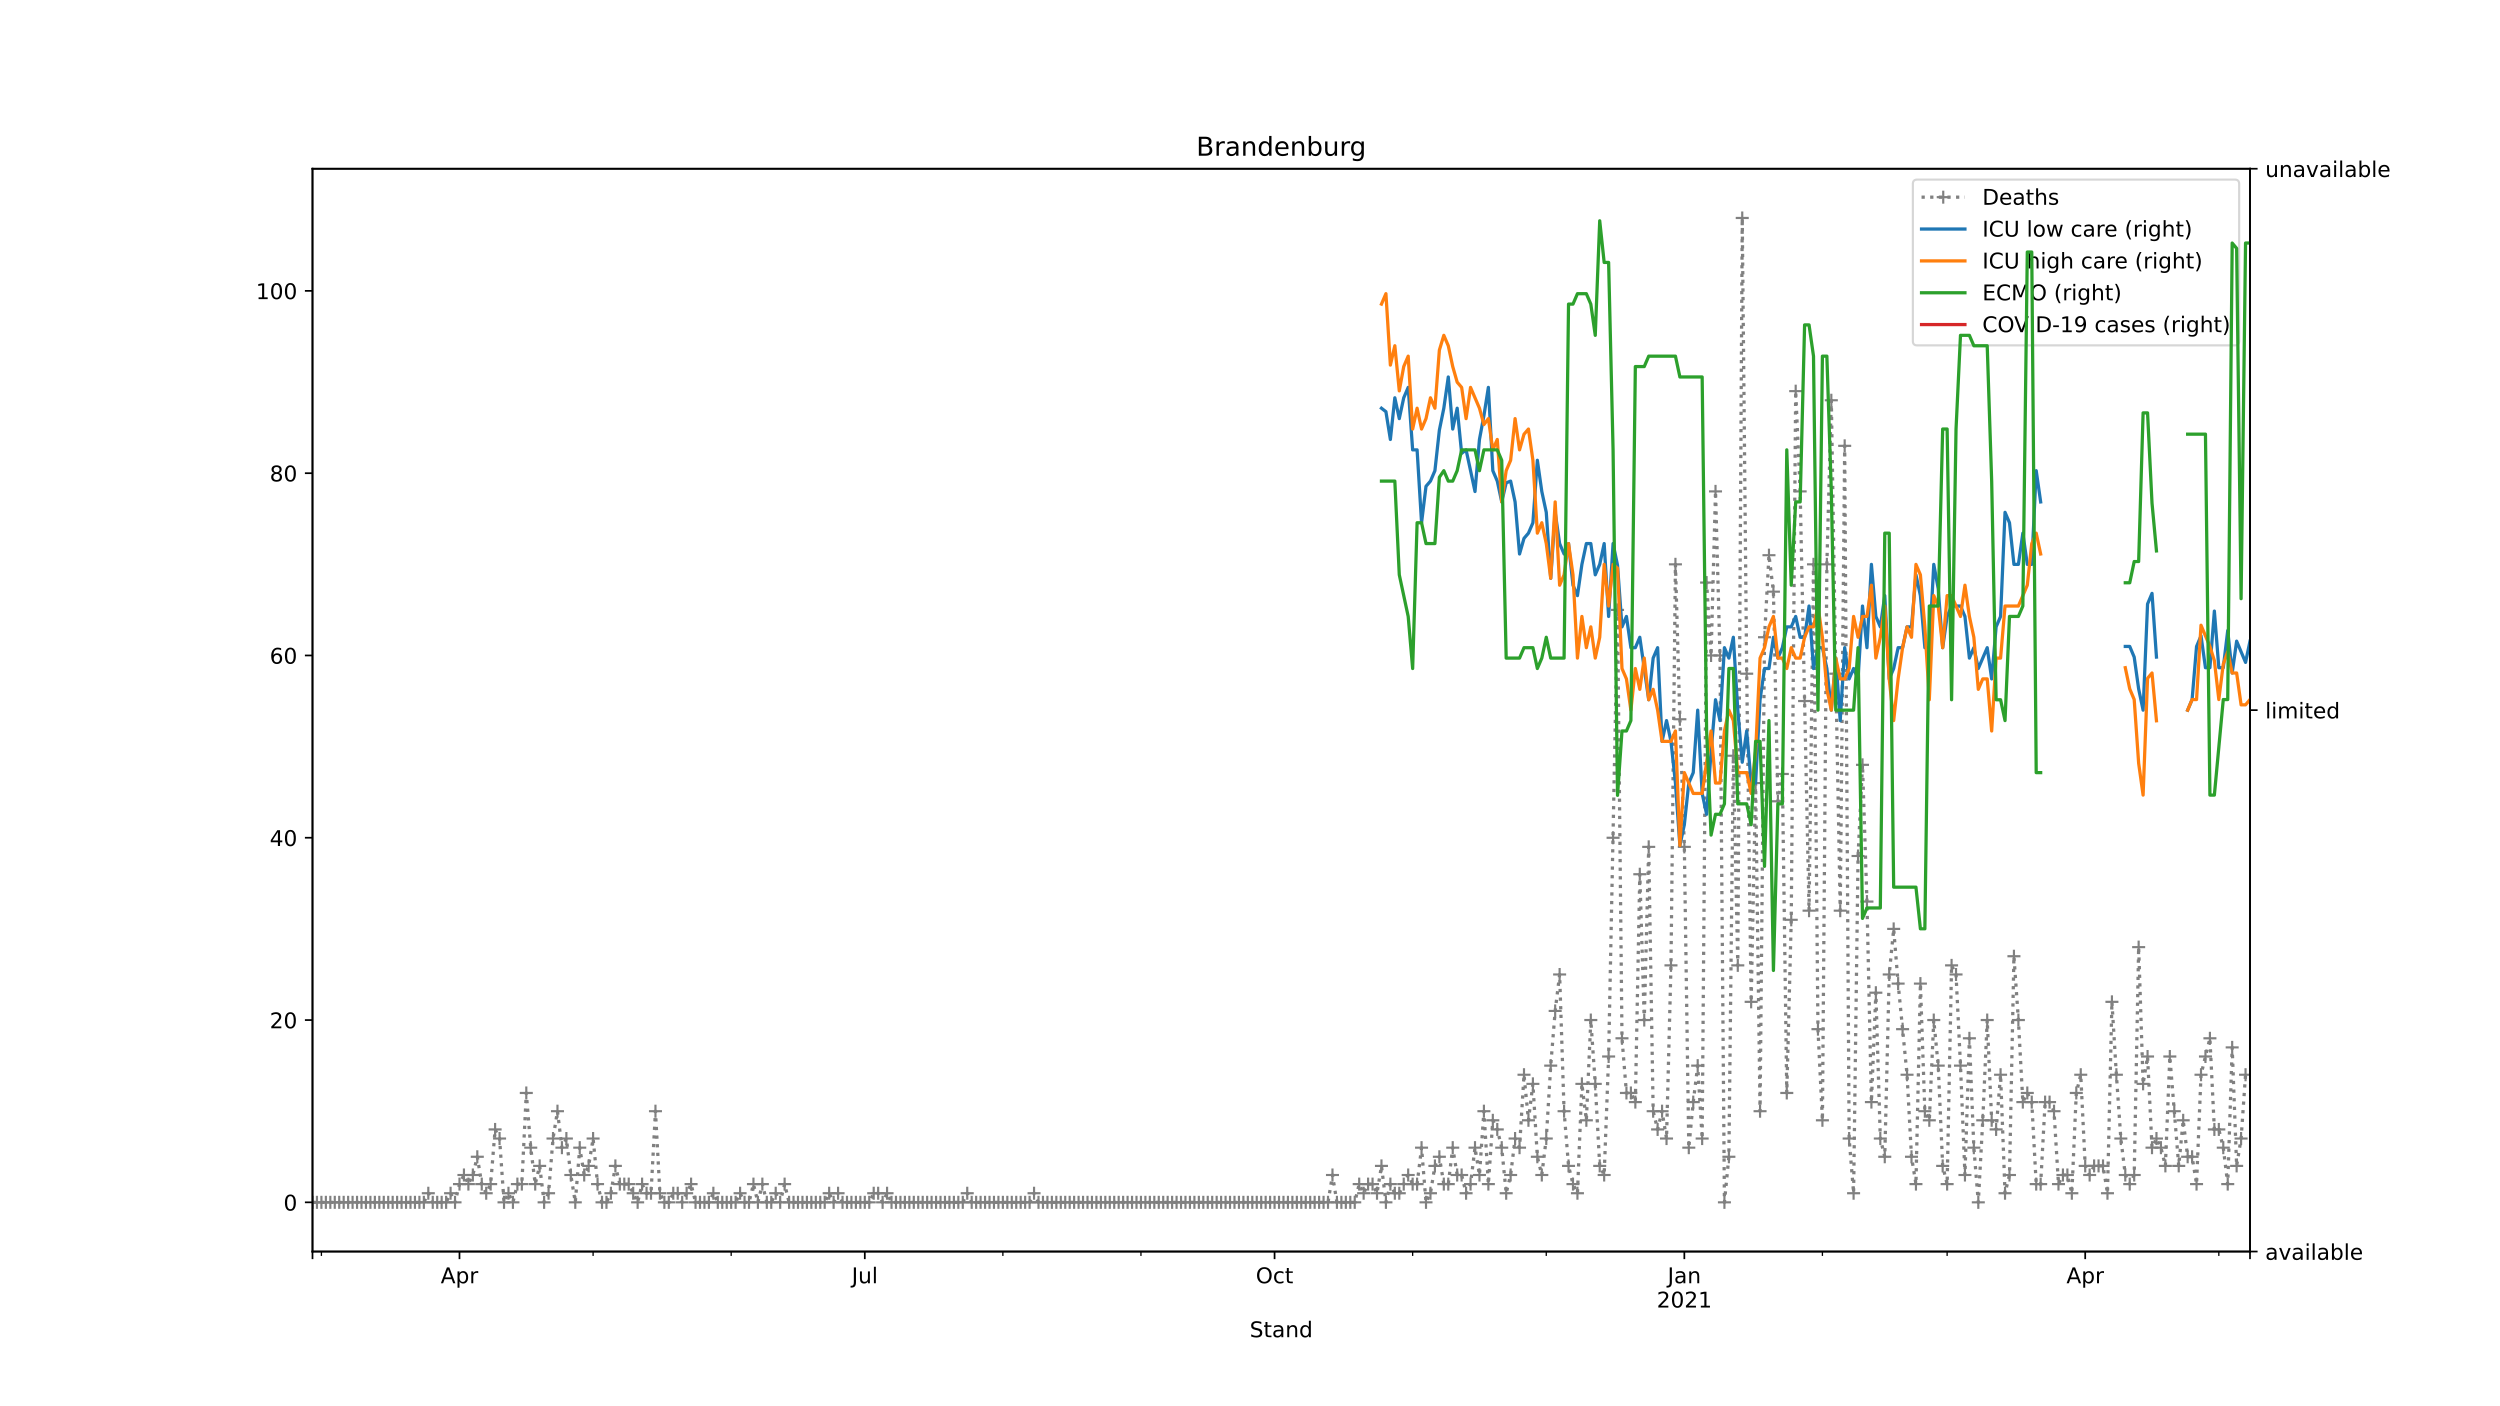 <?xml version="1.0" encoding="utf-8" standalone="no"?>
<!DOCTYPE svg PUBLIC "-//W3C//DTD SVG 1.1//EN"
  "http://www.w3.org/Graphics/SVG/1.1/DTD/svg11.dtd">
<!-- Created with matplotlib (https://matplotlib.org/) -->
<svg height="648pt" version="1.1" viewBox="0 0 1152 648" width="1152pt" xmlns="http://www.w3.org/2000/svg" xmlns:xlink="http://www.w3.org/1999/xlink">
 <defs>
  <style type="text/css">
*{stroke-linecap:butt;stroke-linejoin:round;}
  </style>
 </defs>
 <g id="figure_1">
  <g id="patch_1">
   <path d="M 0 648 
L 1152 648 
L 1152 0 
L 0 0 
z
" style="fill:#ffffff;"/>
  </g>
  <g id="axes_1">
   <g id="patch_2">
    <path d="M 144 576.72 
L 1036.8 576.72 
L 1036.8 77.76 
L 144 77.76 
z
" style="fill:#ffffff;"/>
   </g>
   <g id="matplotlib.axis_1">
    <g id="xtick_1">
     <g id="line2d_1">
      <defs>
       <path d="M 0 0 
L 0 3.5 
" id="m311b30bb3b" style="stroke:#000000;stroke-width:0.8;"/>
      </defs>
      <g>
       <use style="stroke:#000000;stroke-width:0.8;" x="144" xlink:href="#m311b30bb3b" y="576.72"/>
      </g>
     </g>
    </g>
    <g id="xtick_2">
     <g id="line2d_2">
      <g>
       <use style="stroke:#000000;stroke-width:0.8;" x="211.73" xlink:href="#m311b30bb3b" y="576.72"/>
      </g>
     </g>
     <g id="text_1">
      <!-- Apr -->
      <defs>
       <path d="M 34.188 63.188 
L 20.797 26.906 
L 47.609 26.906 
z
M 28.609 72.906 
L 39.797 72.906 
L 67.578 0 
L 57.328 0 
L 50.688 18.703 
L 17.828 18.703 
L 11.188 0 
L 0.781 0 
z
" id="DejaVuSans-65"/>
       <path d="M 18.109 8.203 
L 18.109 -20.797 
L 9.078 -20.797 
L 9.078 54.688 
L 18.109 54.688 
L 18.109 46.391 
Q 20.953 51.266 25.266 53.625 
Q 29.594 56 35.594 56 
Q 45.562 56 51.781 48.094 
Q 58.016 40.188 58.016 27.297 
Q 58.016 14.406 51.781 6.484 
Q 45.562 -1.422 35.594 -1.422 
Q 29.594 -1.422 25.266 0.953 
Q 20.953 3.328 18.109 8.203 
z
M 48.688 27.297 
Q 48.688 37.203 44.609 42.844 
Q 40.531 48.484 33.406 48.484 
Q 26.266 48.484 22.188 42.844 
Q 18.109 37.203 18.109 27.297 
Q 18.109 17.391 22.188 11.75 
Q 26.266 6.109 33.406 6.109 
Q 40.531 6.109 44.609 11.75 
Q 48.688 17.391 48.688 27.297 
z
" id="DejaVuSans-112"/>
       <path d="M 41.109 46.297 
Q 39.594 47.172 37.812 47.578 
Q 36.031 48 33.891 48 
Q 26.266 48 22.188 43.047 
Q 18.109 38.094 18.109 28.812 
L 18.109 0 
L 9.078 0 
L 9.078 54.688 
L 18.109 54.688 
L 18.109 46.188 
Q 20.953 51.172 25.484 53.578 
Q 30.031 56 36.531 56 
Q 37.453 56 38.578 55.875 
Q 39.703 55.766 41.062 55.516 
z
" id="DejaVuSans-114"/>
      </defs>
      <g transform="translate(203.08 591.318)scale(0.1 -0.1)">
       <use xlink:href="#DejaVuSans-65"/>
       <use x="68.408" xlink:href="#DejaVuSans-112"/>
       <use x="131.885" xlink:href="#DejaVuSans-114"/>
      </g>
     </g>
    </g>
    <g id="xtick_3">
     <g id="line2d_3">
      <g>
       <use style="stroke:#000000;stroke-width:0.8;" x="398.499" xlink:href="#m311b30bb3b" y="576.72"/>
      </g>
     </g>
     <g id="text_2">
      <!-- Jul -->
      <defs>
       <path d="M 9.812 72.906 
L 19.672 72.906 
L 19.672 5.078 
Q 19.672 -8.109 14.672 -14.062 
Q 9.672 -20.016 -1.422 -20.016 
L -5.172 -20.016 
L -5.172 -11.719 
L -2.094 -11.719 
Q 4.438 -11.719 7.125 -8.047 
Q 9.812 -4.391 9.812 5.078 
z
" id="DejaVuSans-74"/>
       <path d="M 8.5 21.578 
L 8.5 54.688 
L 17.484 54.688 
L 17.484 21.922 
Q 17.484 14.156 20.5 10.266 
Q 23.531 6.391 29.594 6.391 
Q 36.859 6.391 41.078 11.031 
Q 45.312 15.672 45.312 23.688 
L 45.312 54.688 
L 54.297 54.688 
L 54.297 0 
L 45.312 0 
L 45.312 8.406 
Q 42.047 3.422 37.719 1 
Q 33.406 -1.422 27.688 -1.422 
Q 18.266 -1.422 13.375 4.438 
Q 8.5 10.297 8.5 21.578 
z
M 31.109 56 
z
" id="DejaVuSans-117"/>
       <path d="M 9.422 75.984 
L 18.406 75.984 
L 18.406 0 
L 9.422 0 
z
" id="DejaVuSans-108"/>
      </defs>
      <g transform="translate(392.466 591.318)scale(0.1 -0.1)">
       <use xlink:href="#DejaVuSans-74"/>
       <use x="29.492" xlink:href="#DejaVuSans-117"/>
       <use x="92.871" xlink:href="#DejaVuSans-108"/>
      </g>
     </g>
    </g>
    <g id="xtick_4">
     <g id="line2d_4">
      <g>
       <use style="stroke:#000000;stroke-width:0.8;" x="587.321" xlink:href="#m311b30bb3b" y="576.72"/>
      </g>
     </g>
     <g id="text_3">
      <!-- Oct -->
      <defs>
       <path d="M 39.406 66.219 
Q 28.656 66.219 22.328 58.203 
Q 16.016 50.203 16.016 36.375 
Q 16.016 22.609 22.328 14.594 
Q 28.656 6.594 39.406 6.594 
Q 50.141 6.594 56.422 14.594 
Q 62.703 22.609 62.703 36.375 
Q 62.703 50.203 56.422 58.203 
Q 50.141 66.219 39.406 66.219 
z
M 39.406 74.219 
Q 54.734 74.219 63.906 63.938 
Q 73.094 53.656 73.094 36.375 
Q 73.094 19.141 63.906 8.859 
Q 54.734 -1.422 39.406 -1.422 
Q 24.031 -1.422 14.812 8.828 
Q 5.609 19.094 5.609 36.375 
Q 5.609 53.656 14.812 63.938 
Q 24.031 74.219 39.406 74.219 
z
" id="DejaVuSans-79"/>
       <path d="M 48.781 52.594 
L 48.781 44.188 
Q 44.969 46.297 41.141 47.344 
Q 37.312 48.391 33.406 48.391 
Q 24.656 48.391 19.812 42.844 
Q 14.984 37.312 14.984 27.297 
Q 14.984 17.281 19.812 11.734 
Q 24.656 6.203 33.406 6.203 
Q 37.312 6.203 41.141 7.25 
Q 44.969 8.297 48.781 10.406 
L 48.781 2.094 
Q 45.016 0.344 40.984 -0.531 
Q 36.969 -1.422 32.422 -1.422 
Q 20.062 -1.422 12.781 6.344 
Q 5.516 14.109 5.516 27.297 
Q 5.516 40.672 12.859 48.328 
Q 20.219 56 33.016 56 
Q 37.156 56 41.109 55.141 
Q 45.062 54.297 48.781 52.594 
z
" id="DejaVuSans-99"/>
       <path d="M 18.312 70.219 
L 18.312 54.688 
L 36.812 54.688 
L 36.812 47.703 
L 18.312 47.703 
L 18.312 18.016 
Q 18.312 11.328 20.141 9.422 
Q 21.969 7.516 27.594 7.516 
L 36.812 7.516 
L 36.812 0 
L 27.594 0 
Q 17.188 0 13.234 3.875 
Q 9.281 7.766 9.281 18.016 
L 9.281 47.703 
L 2.688 47.703 
L 2.688 54.688 
L 9.281 54.688 
L 9.281 70.219 
z
" id="DejaVuSans-116"/>
      </defs>
      <g transform="translate(578.676 591.318)scale(0.1 -0.1)">
       <use xlink:href="#DejaVuSans-79"/>
       <use x="78.711" xlink:href="#DejaVuSans-99"/>
       <use x="133.691" xlink:href="#DejaVuSans-116"/>
      </g>
     </g>
    </g>
    <g id="xtick_5">
     <g id="line2d_5">
      <g>
       <use style="stroke:#000000;stroke-width:0.8;" x="776.143" xlink:href="#m311b30bb3b" y="576.72"/>
      </g>
     </g>
     <g id="text_4">
      <!-- Jan -->
      <defs>
       <path d="M 34.281 27.484 
Q 23.391 27.484 19.188 25 
Q 14.984 22.516 14.984 16.5 
Q 14.984 11.719 18.141 8.906 
Q 21.297 6.109 26.703 6.109 
Q 34.188 6.109 38.703 11.406 
Q 43.219 16.703 43.219 25.484 
L 43.219 27.484 
z
M 52.203 31.203 
L 52.203 0 
L 43.219 0 
L 43.219 8.297 
Q 40.141 3.328 35.547 0.953 
Q 30.953 -1.422 24.312 -1.422 
Q 15.922 -1.422 10.953 3.297 
Q 6 8.016 6 15.922 
Q 6 25.141 12.172 29.828 
Q 18.359 34.516 30.609 34.516 
L 43.219 34.516 
L 43.219 35.406 
Q 43.219 41.609 39.141 45 
Q 35.062 48.391 27.688 48.391 
Q 23 48.391 18.547 47.266 
Q 14.109 46.141 10.016 43.891 
L 10.016 52.203 
Q 14.938 54.109 19.578 55.047 
Q 24.219 56 28.609 56 
Q 40.484 56 46.344 49.844 
Q 52.203 43.703 52.203 31.203 
z
" id="DejaVuSans-97"/>
       <path d="M 54.891 33.016 
L 54.891 0 
L 45.906 0 
L 45.906 32.719 
Q 45.906 40.484 42.875 44.328 
Q 39.844 48.188 33.797 48.188 
Q 26.516 48.188 22.312 43.547 
Q 18.109 38.922 18.109 30.906 
L 18.109 0 
L 9.078 0 
L 9.078 54.688 
L 18.109 54.688 
L 18.109 46.188 
Q 21.344 51.125 25.703 53.562 
Q 30.078 56 35.797 56 
Q 45.219 56 50.047 50.172 
Q 54.891 44.344 54.891 33.016 
z
" id="DejaVuSans-110"/>
      </defs>
      <g transform="translate(768.436 591.318)scale(0.1 -0.1)">
       <use xlink:href="#DejaVuSans-74"/>
       <use x="29.492" xlink:href="#DejaVuSans-97"/>
       <use x="90.771" xlink:href="#DejaVuSans-110"/>
      </g>
      <!-- 2021 -->
      <defs>
       <path d="M 19.188 8.297 
L 53.609 8.297 
L 53.609 0 
L 7.328 0 
L 7.328 8.297 
Q 12.938 14.109 22.625 23.891 
Q 32.328 33.688 34.812 36.531 
Q 39.547 41.844 41.422 45.531 
Q 43.312 49.219 43.312 52.781 
Q 43.312 58.594 39.234 62.25 
Q 35.156 65.922 28.609 65.922 
Q 23.969 65.922 18.812 64.312 
Q 13.672 62.703 7.812 59.422 
L 7.812 69.391 
Q 13.766 71.781 18.938 73 
Q 24.125 74.219 28.422 74.219 
Q 39.75 74.219 46.484 68.547 
Q 53.219 62.891 53.219 53.422 
Q 53.219 48.922 51.531 44.891 
Q 49.859 40.875 45.406 35.406 
Q 44.188 33.984 37.641 27.219 
Q 31.109 20.453 19.188 8.297 
z
" id="DejaVuSans-50"/>
       <path d="M 31.781 66.406 
Q 24.172 66.406 20.328 58.906 
Q 16.5 51.422 16.5 36.375 
Q 16.5 21.391 20.328 13.891 
Q 24.172 6.391 31.781 6.391 
Q 39.453 6.391 43.281 13.891 
Q 47.125 21.391 47.125 36.375 
Q 47.125 51.422 43.281 58.906 
Q 39.453 66.406 31.781 66.406 
z
M 31.781 74.219 
Q 44.047 74.219 50.516 64.516 
Q 56.984 54.828 56.984 36.375 
Q 56.984 17.969 50.516 8.266 
Q 44.047 -1.422 31.781 -1.422 
Q 19.531 -1.422 13.062 8.266 
Q 6.594 17.969 6.594 36.375 
Q 6.594 54.828 13.062 64.516 
Q 19.531 74.219 31.781 74.219 
z
" id="DejaVuSans-48"/>
       <path d="M 12.406 8.297 
L 28.516 8.297 
L 28.516 63.922 
L 10.984 60.406 
L 10.984 69.391 
L 28.422 72.906 
L 38.281 72.906 
L 38.281 8.297 
L 54.391 8.297 
L 54.391 0 
L 12.406 0 
z
" id="DejaVuSans-49"/>
      </defs>
      <g transform="translate(763.418 602.516)scale(0.1 -0.1)">
       <use xlink:href="#DejaVuSans-50"/>
       <use x="63.623" xlink:href="#DejaVuSans-48"/>
       <use x="127.246" xlink:href="#DejaVuSans-50"/>
       <use x="190.869" xlink:href="#DejaVuSans-49"/>
      </g>
     </g>
    </g>
    <g id="xtick_6">
     <g id="line2d_6">
      <g>
       <use style="stroke:#000000;stroke-width:0.8;" x="960.861" xlink:href="#m311b30bb3b" y="576.72"/>
      </g>
     </g>
     <g id="text_5">
      <!-- Apr -->
      <g transform="translate(952.211 591.318)scale(0.1 -0.1)">
       <use xlink:href="#DejaVuSans-65"/>
       <use x="68.408" xlink:href="#DejaVuSans-112"/>
       <use x="131.885" xlink:href="#DejaVuSans-114"/>
      </g>
     </g>
    </g>
    <g id="xtick_7">
     <g id="line2d_7">
      <g>
       <use style="stroke:#000000;stroke-width:0.8;" x="1036.8" xlink:href="#m311b30bb3b" y="576.72"/>
      </g>
     </g>
    </g>
    <g id="xtick_8">
     <g id="line2d_8">
      <defs>
       <path d="M 0 0 
L 0 2 
" id="mcfabfb8cac" style="stroke:#000000;stroke-width:0.6;"/>
      </defs>
      <g>
       <use style="stroke:#000000;stroke-width:0.6;" x="148.105" xlink:href="#mcfabfb8cac" y="576.72"/>
      </g>
     </g>
    </g>
    <g id="xtick_9">
     <g id="line2d_9">
      <g>
       <use style="stroke:#000000;stroke-width:0.6;" x="273.302" xlink:href="#mcfabfb8cac" y="576.72"/>
      </g>
     </g>
    </g>
    <g id="xtick_10">
     <g id="line2d_10">
      <g>
       <use style="stroke:#000000;stroke-width:0.6;" x="336.927" xlink:href="#mcfabfb8cac" y="576.72"/>
      </g>
     </g>
    </g>
    <g id="xtick_11">
     <g id="line2d_11">
      <g>
       <use style="stroke:#000000;stroke-width:0.6;" x="462.124" xlink:href="#mcfabfb8cac" y="576.72"/>
      </g>
     </g>
    </g>
    <g id="xtick_12">
     <g id="line2d_12">
      <g>
       <use style="stroke:#000000;stroke-width:0.6;" x="525.749" xlink:href="#mcfabfb8cac" y="576.72"/>
      </g>
     </g>
    </g>
    <g id="xtick_13">
     <g id="line2d_13">
      <g>
       <use style="stroke:#000000;stroke-width:0.6;" x="650.946" xlink:href="#mcfabfb8cac" y="576.72"/>
      </g>
     </g>
    </g>
    <g id="xtick_14">
     <g id="line2d_14">
      <g>
       <use style="stroke:#000000;stroke-width:0.6;" x="712.519" xlink:href="#mcfabfb8cac" y="576.72"/>
      </g>
     </g>
    </g>
    <g id="xtick_15">
     <g id="line2d_15">
      <g>
       <use style="stroke:#000000;stroke-width:0.6;" x="839.768" xlink:href="#mcfabfb8cac" y="576.72"/>
      </g>
     </g>
    </g>
    <g id="xtick_16">
     <g id="line2d_16">
      <g>
       <use style="stroke:#000000;stroke-width:0.6;" x="897.236" xlink:href="#mcfabfb8cac" y="576.72"/>
      </g>
     </g>
    </g>
    <g id="xtick_17">
     <g id="line2d_17">
      <g>
       <use style="stroke:#000000;stroke-width:0.6;" x="1022.433" xlink:href="#mcfabfb8cac" y="576.72"/>
      </g>
     </g>
    </g>
    <g id="text_6">
     <!-- Stand -->
     <defs>
      <path d="M 53.516 70.516 
L 53.516 60.891 
Q 47.906 63.578 42.922 64.891 
Q 37.938 66.219 33.297 66.219 
Q 25.25 66.219 20.875 63.094 
Q 16.5 59.969 16.5 54.203 
Q 16.5 49.359 19.406 46.891 
Q 22.312 44.438 30.422 42.922 
L 36.375 41.703 
Q 47.406 39.594 52.656 34.297 
Q 57.906 29 57.906 20.125 
Q 57.906 9.516 50.797 4.047 
Q 43.703 -1.422 29.984 -1.422 
Q 24.812 -1.422 18.969 -0.25 
Q 13.141 0.922 6.891 3.219 
L 6.891 13.375 
Q 12.891 10.016 18.656 8.297 
Q 24.422 6.594 29.984 6.594 
Q 38.422 6.594 43.016 9.906 
Q 47.609 13.234 47.609 19.391 
Q 47.609 24.75 44.312 27.781 
Q 41.016 30.812 33.5 32.328 
L 27.484 33.5 
Q 16.453 35.688 11.516 40.375 
Q 6.594 45.062 6.594 53.422 
Q 6.594 63.094 13.406 68.656 
Q 20.219 74.219 32.172 74.219 
Q 37.312 74.219 42.625 73.281 
Q 47.953 72.359 53.516 70.516 
z
" id="DejaVuSans-83"/>
      <path d="M 45.406 46.391 
L 45.406 75.984 
L 54.391 75.984 
L 54.391 0 
L 45.406 0 
L 45.406 8.203 
Q 42.578 3.328 38.25 0.953 
Q 33.938 -1.422 27.875 -1.422 
Q 17.969 -1.422 11.734 6.484 
Q 5.516 14.406 5.516 27.297 
Q 5.516 40.188 11.734 48.094 
Q 17.969 56 27.875 56 
Q 33.938 56 38.25 53.625 
Q 42.578 51.266 45.406 46.391 
z
M 14.797 27.297 
Q 14.797 17.391 18.875 11.75 
Q 22.953 6.109 30.078 6.109 
Q 37.203 6.109 41.297 11.75 
Q 45.406 17.391 45.406 27.297 
Q 45.406 37.203 41.297 42.844 
Q 37.203 48.484 30.078 48.484 
Q 22.953 48.484 18.875 42.844 
Q 14.797 37.203 14.797 27.297 
z
" id="DejaVuSans-100"/>
     </defs>
     <g transform="translate(575.859 616.194)scale(0.1 -0.1)">
      <use xlink:href="#DejaVuSans-83"/>
      <use x="63.477" xlink:href="#DejaVuSans-116"/>
      <use x="102.686" xlink:href="#DejaVuSans-97"/>
      <use x="163.965" xlink:href="#DejaVuSans-110"/>
      <use x="227.344" xlink:href="#DejaVuSans-100"/>
     </g>
    </g>
   </g>
   <g id="matplotlib.axis_2">
    <g id="ytick_1">
     <g id="line2d_18">
      <defs>
       <path d="M 0 0 
L -3.5 0 
" id="ma4e627d201" style="stroke:#000000;stroke-width:0.8;"/>
      </defs>
      <g>
       <use style="stroke:#000000;stroke-width:0.8;" x="144" xlink:href="#ma4e627d201" y="554.04"/>
      </g>
     </g>
     <g id="text_7">
      <!-- 0 -->
      <g transform="translate(130.637 557.839)scale(0.1 -0.1)">
       <use xlink:href="#DejaVuSans-48"/>
      </g>
     </g>
    </g>
    <g id="ytick_2">
     <g id="line2d_19">
      <g>
       <use style="stroke:#000000;stroke-width:0.8;" x="144" xlink:href="#ma4e627d201" y="470.04"/>
      </g>
     </g>
     <g id="text_8">
      <!-- 20 -->
      <g transform="translate(124.275 473.839)scale(0.1 -0.1)">
       <use xlink:href="#DejaVuSans-50"/>
       <use x="63.623" xlink:href="#DejaVuSans-48"/>
      </g>
     </g>
    </g>
    <g id="ytick_3">
     <g id="line2d_20">
      <g>
       <use style="stroke:#000000;stroke-width:0.8;" x="144" xlink:href="#ma4e627d201" y="386.04"/>
      </g>
     </g>
     <g id="text_9">
      <!-- 40 -->
      <defs>
       <path d="M 37.797 64.312 
L 12.891 25.391 
L 37.797 25.391 
z
M 35.203 72.906 
L 47.609 72.906 
L 47.609 25.391 
L 58.016 25.391 
L 58.016 17.188 
L 47.609 17.188 
L 47.609 0 
L 37.797 0 
L 37.797 17.188 
L 4.891 17.188 
L 4.891 26.703 
z
" id="DejaVuSans-52"/>
      </defs>
      <g transform="translate(124.275 389.839)scale(0.1 -0.1)">
       <use xlink:href="#DejaVuSans-52"/>
       <use x="63.623" xlink:href="#DejaVuSans-48"/>
      </g>
     </g>
    </g>
    <g id="ytick_4">
     <g id="line2d_21">
      <g>
       <use style="stroke:#000000;stroke-width:0.8;" x="144" xlink:href="#ma4e627d201" y="302.04"/>
      </g>
     </g>
     <g id="text_10">
      <!-- 60 -->
      <defs>
       <path d="M 33.016 40.375 
Q 26.375 40.375 22.484 35.828 
Q 18.609 31.297 18.609 23.391 
Q 18.609 15.531 22.484 10.953 
Q 26.375 6.391 33.016 6.391 
Q 39.656 6.391 43.531 10.953 
Q 47.406 15.531 47.406 23.391 
Q 47.406 31.297 43.531 35.828 
Q 39.656 40.375 33.016 40.375 
z
M 52.594 71.297 
L 52.594 62.312 
Q 48.875 64.062 45.094 64.984 
Q 41.312 65.922 37.594 65.922 
Q 27.828 65.922 22.672 59.328 
Q 17.531 52.734 16.797 39.406 
Q 19.672 43.656 24.016 45.922 
Q 28.375 48.188 33.594 48.188 
Q 44.578 48.188 50.953 41.516 
Q 57.328 34.859 57.328 23.391 
Q 57.328 12.156 50.688 5.359 
Q 44.047 -1.422 33.016 -1.422 
Q 20.359 -1.422 13.672 8.266 
Q 6.984 17.969 6.984 36.375 
Q 6.984 53.656 15.188 63.938 
Q 23.391 74.219 37.203 74.219 
Q 40.922 74.219 44.703 73.484 
Q 48.484 72.75 52.594 71.297 
z
" id="DejaVuSans-54"/>
      </defs>
      <g transform="translate(124.275 305.839)scale(0.1 -0.1)">
       <use xlink:href="#DejaVuSans-54"/>
       <use x="63.623" xlink:href="#DejaVuSans-48"/>
      </g>
     </g>
    </g>
    <g id="ytick_5">
     <g id="line2d_22">
      <g>
       <use style="stroke:#000000;stroke-width:0.8;" x="144" xlink:href="#ma4e627d201" y="218.04"/>
      </g>
     </g>
     <g id="text_11">
      <!-- 80 -->
      <defs>
       <path d="M 31.781 34.625 
Q 24.75 34.625 20.719 30.859 
Q 16.703 27.094 16.703 20.516 
Q 16.703 13.922 20.719 10.156 
Q 24.75 6.391 31.781 6.391 
Q 38.812 6.391 42.859 10.172 
Q 46.922 13.969 46.922 20.516 
Q 46.922 27.094 42.891 30.859 
Q 38.875 34.625 31.781 34.625 
z
M 21.922 38.812 
Q 15.578 40.375 12.031 44.719 
Q 8.5 49.078 8.5 55.328 
Q 8.5 64.062 14.719 69.141 
Q 20.953 74.219 31.781 74.219 
Q 42.672 74.219 48.875 69.141 
Q 55.078 64.062 55.078 55.328 
Q 55.078 49.078 51.531 44.719 
Q 48 40.375 41.703 38.812 
Q 48.828 37.156 52.797 32.312 
Q 56.781 27.484 56.781 20.516 
Q 56.781 9.906 50.312 4.234 
Q 43.844 -1.422 31.781 -1.422 
Q 19.734 -1.422 13.25 4.234 
Q 6.781 9.906 6.781 20.516 
Q 6.781 27.484 10.781 32.312 
Q 14.797 37.156 21.922 38.812 
z
M 18.312 54.391 
Q 18.312 48.734 21.844 45.562 
Q 25.391 42.391 31.781 42.391 
Q 38.141 42.391 41.719 45.562 
Q 45.312 48.734 45.312 54.391 
Q 45.312 60.062 41.719 63.234 
Q 38.141 66.406 31.781 66.406 
Q 25.391 66.406 21.844 63.234 
Q 18.312 60.062 18.312 54.391 
z
" id="DejaVuSans-56"/>
      </defs>
      <g transform="translate(124.275 221.839)scale(0.1 -0.1)">
       <use xlink:href="#DejaVuSans-56"/>
       <use x="63.623" xlink:href="#DejaVuSans-48"/>
      </g>
     </g>
    </g>
    <g id="ytick_6">
     <g id="line2d_23">
      <g>
       <use style="stroke:#000000;stroke-width:0.8;" x="144" xlink:href="#ma4e627d201" y="134.04"/>
      </g>
     </g>
     <g id="text_12">
      <!-- 100 -->
      <g transform="translate(117.912 137.839)scale(0.1 -0.1)">
       <use xlink:href="#DejaVuSans-49"/>
       <use x="63.623" xlink:href="#DejaVuSans-48"/>
       <use x="127.246" xlink:href="#DejaVuSans-48"/>
      </g>
     </g>
    </g>
   </g>
   <g id="line2d_24">
    <path clip-path="url(#p7b283cee24)" d="M 144 554.04 
L 195.31 554.04 
L 197.363 549.84 
L 199.415 554.04 
L 205.572 554.04 
L 207.625 549.84 
L 209.677 554.04 
L 211.73 545.64 
L 213.782 541.44 
L 215.834 545.64 
L 217.887 541.44 
L 219.939 533.04 
L 221.992 545.64 
L 224.044 549.84 
L 226.097 545.64 
L 228.149 520.44 
L 230.201 524.64 
L 232.254 554.04 
L 234.306 549.84 
L 236.359 554.04 
L 238.411 545.64 
L 240.463 545.64 
L 242.516 503.64 
L 244.568 528.84 
L 246.621 545.64 
L 248.673 537.24 
L 250.726 554.04 
L 252.778 549.84 
L 254.83 524.64 
L 256.883 512.04 
L 258.935 528.84 
L 260.988 524.64 
L 263.04 541.44 
L 265.092 554.04 
L 267.145 528.84 
L 269.197 541.44 
L 271.25 537.24 
L 273.302 524.64 
L 275.354 545.64 
L 277.407 554.04 
L 279.459 554.04 
L 281.512 549.84 
L 283.564 537.24 
L 285.617 545.64 
L 289.721 545.64 
L 293.826 554.04 
L 295.879 545.64 
L 297.931 549.84 
L 299.983 549.84 
L 302.036 512.04 
L 304.088 549.84 
L 306.141 554.04 
L 308.193 554.04 
L 310.246 549.84 
L 312.298 549.84 
L 314.35 554.04 
L 318.455 545.64 
L 320.508 554.04 
L 326.665 554.04 
L 328.717 549.84 
L 330.77 554.04 
L 338.979 554.04 
L 341.032 549.84 
L 343.084 554.04 
L 345.137 554.04 
L 347.189 545.64 
L 349.241 554.04 
L 351.294 545.64 
L 353.346 554.04 
L 355.399 554.04 
L 357.451 549.84 
L 359.503 554.04 
L 361.556 545.64 
L 363.608 554.04 
L 380.028 554.04 
L 382.08 549.84 
L 384.132 554.04 
L 386.185 549.84 
L 388.237 554.04 
L 400.552 554.04 
L 402.604 549.84 
L 404.657 549.84 
L 406.709 554.04 
L 408.761 549.84 
L 410.814 554.04 
L 443.652 554.04 
L 445.705 549.84 
L 447.757 554.04 
L 474.439 554.04 
L 476.491 549.84 
L 478.543 554.04 
L 611.95 554.04 
L 614.003 541.44 
L 616.055 554.04 
L 624.265 554.04 
L 626.317 545.64 
L 628.37 549.84 
L 630.422 545.64 
L 632.474 545.64 
L 634.527 549.84 
L 636.579 537.24 
L 638.632 554.04 
L 640.684 545.64 
L 642.737 549.84 
L 644.789 549.84 
L 648.894 541.44 
L 650.946 545.64 
L 652.999 545.64 
L 655.051 528.84 
L 657.103 554.04 
L 659.156 549.84 
L 661.208 537.24 
L 663.261 533.04 
L 665.313 545.64 
L 667.366 545.64 
L 669.418 528.84 
L 671.47 541.44 
L 673.523 541.44 
L 675.575 549.84 
L 677.628 545.64 
L 679.68 528.84 
L 681.732 541.44 
L 683.785 512.04 
L 685.837 545.64 
L 687.89 516.24 
L 689.942 520.44 
L 691.994 528.84 
L 694.047 549.84 
L 696.099 541.44 
L 698.152 524.64 
L 700.204 528.84 
L 702.257 495.24 
L 704.309 516.24 
L 706.361 499.44 
L 708.414 533.04 
L 710.466 541.44 
L 712.519 524.64 
L 714.571 491.04 
L 716.623 465.84 
L 718.676 449.04 
L 720.728 512.04 
L 722.781 537.24 
L 724.833 545.64 
L 726.886 549.84 
L 728.938 499.44 
L 730.99 516.24 
L 733.043 470.04 
L 735.095 499.44 
L 737.148 537.24 
L 739.2 541.44 
L 741.252 486.84 
L 745.357 281.04 
L 747.41 478.44 
L 749.462 503.64 
L 751.514 503.64 
L 753.567 507.84 
L 755.619 402.84 
L 757.672 470.04 
L 759.724 390.24 
L 761.777 512.04 
L 763.829 520.44 
L 765.881 512.04 
L 767.934 524.64 
L 769.986 444.84 
L 772.039 260.04 
L 774.091 331.44 
L 776.143 390.24 
L 778.196 528.84 
L 780.248 507.84 
L 782.301 491.04 
L 784.353 524.64 
L 786.406 268.44 
L 788.458 302.04 
L 790.51 226.44 
L 792.563 302.04 
L 794.615 554.04 
L 796.668 533.04 
L 798.72 348.24 
L 800.772 444.84 
L 802.825 100.44 
L 804.877 310.44 
L 806.93 461.64 
L 808.982 360.84 
L 811.034 512.04 
L 813.087 293.64 
L 815.139 255.84 
L 817.192 272.64 
L 819.244 369.24 
L 821.297 356.64 
L 823.349 503.64 
L 825.401 423.84 
L 827.454 180.24 
L 829.506 226.44 
L 833.611 419.64 
L 835.663 260.04 
L 837.716 474.24 
L 839.768 516.24 
L 841.821 260.04 
L 843.873 184.44 
L 845.926 310.44 
L 847.978 419.64 
L 850.03 205.44 
L 852.083 524.64 
L 854.135 549.84 
L 856.188 394.44 
L 858.24 352.44 
L 860.292 415.44 
L 862.345 507.84 
L 864.397 457.44 
L 866.45 524.64 
L 868.502 533.04 
L 870.554 449.04 
L 872.607 428.04 
L 874.659 453.24 
L 878.764 495.24 
L 880.817 533.04 
L 882.869 545.64 
L 884.921 453.24 
L 886.974 512.04 
L 889.026 516.24 
L 891.079 470.04 
L 893.131 491.04 
L 895.183 537.24 
L 897.236 545.64 
L 899.288 444.84 
L 901.341 449.04 
L 903.393 491.04 
L 905.446 541.44 
L 907.498 478.44 
L 909.55 528.84 
L 911.603 554.04 
L 913.655 516.24 
L 915.708 470.04 
L 917.76 516.24 
L 919.812 520.44 
L 921.865 495.24 
L 923.917 549.84 
L 925.97 541.44 
L 928.022 440.64 
L 930.074 470.04 
L 932.127 507.84 
L 934.179 503.64 
L 936.232 507.84 
L 938.284 545.64 
L 940.337 545.64 
L 942.389 507.84 
L 944.441 507.84 
L 946.494 512.04 
L 948.546 545.64 
L 950.599 541.44 
L 952.651 541.44 
L 954.703 549.84 
L 956.756 503.64 
L 958.808 495.24 
L 960.861 537.24 
L 962.913 541.44 
L 964.966 537.24 
L 969.07 537.24 
L 971.123 549.84 
L 973.175 461.64 
L 975.228 495.24 
L 977.28 524.64 
L 979.332 541.44 
L 981.385 545.64 
L 983.437 541.44 
L 985.49 436.44 
L 987.542 499.44 
L 989.594 486.84 
L 991.647 528.84 
L 993.699 524.64 
L 995.752 528.84 
L 997.804 537.24 
L 999.857 486.84 
L 1003.961 537.24 
L 1006.014 516.24 
L 1008.066 533.04 
L 1010.119 533.04 
L 1012.171 545.64 
L 1014.223 495.24 
L 1018.328 478.44 
L 1020.381 520.44 
L 1022.433 520.44 
L 1024.486 528.84 
L 1026.538 545.64 
L 1028.59 482.64 
L 1030.643 537.24 
L 1032.695 524.64 
L 1034.748 495.24 
L 1034.748 495.24 
" style="fill:none;stroke:#808080;stroke-dasharray:1.5,2.475;stroke-dashoffset:0;stroke-width:1.5;"/>
    <defs>
     <path d="M -3 0 
L 3 0 
M 0 3 
L 0 -3 
" id="m04fefd6723" style="stroke:#808080;"/>
    </defs>
    <g clip-path="url(#p7b283cee24)">
     <use style="fill:#808080;stroke:#808080;" x="144" xlink:href="#m04fefd6723" y="554.04"/>
     <use style="fill:#808080;stroke:#808080;" x="146.052" xlink:href="#m04fefd6723" y="554.04"/>
     <use style="fill:#808080;stroke:#808080;" x="148.105" xlink:href="#m04fefd6723" y="554.04"/>
     <use style="fill:#808080;stroke:#808080;" x="150.157" xlink:href="#m04fefd6723" y="554.04"/>
     <use style="fill:#808080;stroke:#808080;" x="152.21" xlink:href="#m04fefd6723" y="554.04"/>
     <use style="fill:#808080;stroke:#808080;" x="154.262" xlink:href="#m04fefd6723" y="554.04"/>
     <use style="fill:#808080;stroke:#808080;" x="156.314" xlink:href="#m04fefd6723" y="554.04"/>
     <use style="fill:#808080;stroke:#808080;" x="158.367" xlink:href="#m04fefd6723" y="554.04"/>
     <use style="fill:#808080;stroke:#808080;" x="160.419" xlink:href="#m04fefd6723" y="554.04"/>
     <use style="fill:#808080;stroke:#808080;" x="162.472" xlink:href="#m04fefd6723" y="554.04"/>
     <use style="fill:#808080;stroke:#808080;" x="164.524" xlink:href="#m04fefd6723" y="554.04"/>
     <use style="fill:#808080;stroke:#808080;" x="166.577" xlink:href="#m04fefd6723" y="554.04"/>
     <use style="fill:#808080;stroke:#808080;" x="168.629" xlink:href="#m04fefd6723" y="554.04"/>
     <use style="fill:#808080;stroke:#808080;" x="170.681" xlink:href="#m04fefd6723" y="554.04"/>
     <use style="fill:#808080;stroke:#808080;" x="172.734" xlink:href="#m04fefd6723" y="554.04"/>
     <use style="fill:#808080;stroke:#808080;" x="174.786" xlink:href="#m04fefd6723" y="554.04"/>
     <use style="fill:#808080;stroke:#808080;" x="176.839" xlink:href="#m04fefd6723" y="554.04"/>
     <use style="fill:#808080;stroke:#808080;" x="178.891" xlink:href="#m04fefd6723" y="554.04"/>
     <use style="fill:#808080;stroke:#808080;" x="180.943" xlink:href="#m04fefd6723" y="554.04"/>
     <use style="fill:#808080;stroke:#808080;" x="182.996" xlink:href="#m04fefd6723" y="554.04"/>
     <use style="fill:#808080;stroke:#808080;" x="185.048" xlink:href="#m04fefd6723" y="554.04"/>
     <use style="fill:#808080;stroke:#808080;" x="187.101" xlink:href="#m04fefd6723" y="554.04"/>
     <use style="fill:#808080;stroke:#808080;" x="189.153" xlink:href="#m04fefd6723" y="554.04"/>
     <use style="fill:#808080;stroke:#808080;" x="191.206" xlink:href="#m04fefd6723" y="554.04"/>
     <use style="fill:#808080;stroke:#808080;" x="193.258" xlink:href="#m04fefd6723" y="554.04"/>
     <use style="fill:#808080;stroke:#808080;" x="195.31" xlink:href="#m04fefd6723" y="554.04"/>
     <use style="fill:#808080;stroke:#808080;" x="197.363" xlink:href="#m04fefd6723" y="549.84"/>
     <use style="fill:#808080;stroke:#808080;" x="199.415" xlink:href="#m04fefd6723" y="554.04"/>
     <use style="fill:#808080;stroke:#808080;" x="201.468" xlink:href="#m04fefd6723" y="554.04"/>
     <use style="fill:#808080;stroke:#808080;" x="203.52" xlink:href="#m04fefd6723" y="554.04"/>
     <use style="fill:#808080;stroke:#808080;" x="205.572" xlink:href="#m04fefd6723" y="554.04"/>
     <use style="fill:#808080;stroke:#808080;" x="207.625" xlink:href="#m04fefd6723" y="549.84"/>
     <use style="fill:#808080;stroke:#808080;" x="209.677" xlink:href="#m04fefd6723" y="554.04"/>
     <use style="fill:#808080;stroke:#808080;" x="211.73" xlink:href="#m04fefd6723" y="545.64"/>
     <use style="fill:#808080;stroke:#808080;" x="213.782" xlink:href="#m04fefd6723" y="541.44"/>
     <use style="fill:#808080;stroke:#808080;" x="215.834" xlink:href="#m04fefd6723" y="545.64"/>
     <use style="fill:#808080;stroke:#808080;" x="217.887" xlink:href="#m04fefd6723" y="541.44"/>
     <use style="fill:#808080;stroke:#808080;" x="219.939" xlink:href="#m04fefd6723" y="533.04"/>
     <use style="fill:#808080;stroke:#808080;" x="221.992" xlink:href="#m04fefd6723" y="545.64"/>
     <use style="fill:#808080;stroke:#808080;" x="224.044" xlink:href="#m04fefd6723" y="549.84"/>
     <use style="fill:#808080;stroke:#808080;" x="226.097" xlink:href="#m04fefd6723" y="545.64"/>
     <use style="fill:#808080;stroke:#808080;" x="228.149" xlink:href="#m04fefd6723" y="520.44"/>
     <use style="fill:#808080;stroke:#808080;" x="230.201" xlink:href="#m04fefd6723" y="524.64"/>
     <use style="fill:#808080;stroke:#808080;" x="232.254" xlink:href="#m04fefd6723" y="554.04"/>
     <use style="fill:#808080;stroke:#808080;" x="234.306" xlink:href="#m04fefd6723" y="549.84"/>
     <use style="fill:#808080;stroke:#808080;" x="236.359" xlink:href="#m04fefd6723" y="554.04"/>
     <use style="fill:#808080;stroke:#808080;" x="238.411" xlink:href="#m04fefd6723" y="545.64"/>
     <use style="fill:#808080;stroke:#808080;" x="240.463" xlink:href="#m04fefd6723" y="545.64"/>
     <use style="fill:#808080;stroke:#808080;" x="242.516" xlink:href="#m04fefd6723" y="503.64"/>
     <use style="fill:#808080;stroke:#808080;" x="244.568" xlink:href="#m04fefd6723" y="528.84"/>
     <use style="fill:#808080;stroke:#808080;" x="246.621" xlink:href="#m04fefd6723" y="545.64"/>
     <use style="fill:#808080;stroke:#808080;" x="248.673" xlink:href="#m04fefd6723" y="537.24"/>
     <use style="fill:#808080;stroke:#808080;" x="250.726" xlink:href="#m04fefd6723" y="554.04"/>
     <use style="fill:#808080;stroke:#808080;" x="252.778" xlink:href="#m04fefd6723" y="549.84"/>
     <use style="fill:#808080;stroke:#808080;" x="254.83" xlink:href="#m04fefd6723" y="524.64"/>
     <use style="fill:#808080;stroke:#808080;" x="256.883" xlink:href="#m04fefd6723" y="512.04"/>
     <use style="fill:#808080;stroke:#808080;" x="258.935" xlink:href="#m04fefd6723" y="528.84"/>
     <use style="fill:#808080;stroke:#808080;" x="260.988" xlink:href="#m04fefd6723" y="524.64"/>
     <use style="fill:#808080;stroke:#808080;" x="263.04" xlink:href="#m04fefd6723" y="541.44"/>
     <use style="fill:#808080;stroke:#808080;" x="265.092" xlink:href="#m04fefd6723" y="554.04"/>
     <use style="fill:#808080;stroke:#808080;" x="267.145" xlink:href="#m04fefd6723" y="528.84"/>
     <use style="fill:#808080;stroke:#808080;" x="269.197" xlink:href="#m04fefd6723" y="541.44"/>
     <use style="fill:#808080;stroke:#808080;" x="271.25" xlink:href="#m04fefd6723" y="537.24"/>
     <use style="fill:#808080;stroke:#808080;" x="273.302" xlink:href="#m04fefd6723" y="524.64"/>
     <use style="fill:#808080;stroke:#808080;" x="275.354" xlink:href="#m04fefd6723" y="545.64"/>
     <use style="fill:#808080;stroke:#808080;" x="277.407" xlink:href="#m04fefd6723" y="554.04"/>
     <use style="fill:#808080;stroke:#808080;" x="279.459" xlink:href="#m04fefd6723" y="554.04"/>
     <use style="fill:#808080;stroke:#808080;" x="281.512" xlink:href="#m04fefd6723" y="549.84"/>
     <use style="fill:#808080;stroke:#808080;" x="283.564" xlink:href="#m04fefd6723" y="537.24"/>
     <use style="fill:#808080;stroke:#808080;" x="285.617" xlink:href="#m04fefd6723" y="545.64"/>
     <use style="fill:#808080;stroke:#808080;" x="287.669" xlink:href="#m04fefd6723" y="545.64"/>
     <use style="fill:#808080;stroke:#808080;" x="289.721" xlink:href="#m04fefd6723" y="545.64"/>
     <use style="fill:#808080;stroke:#808080;" x="291.774" xlink:href="#m04fefd6723" y="549.84"/>
     <use style="fill:#808080;stroke:#808080;" x="293.826" xlink:href="#m04fefd6723" y="554.04"/>
     <use style="fill:#808080;stroke:#808080;" x="295.879" xlink:href="#m04fefd6723" y="545.64"/>
     <use style="fill:#808080;stroke:#808080;" x="297.931" xlink:href="#m04fefd6723" y="549.84"/>
     <use style="fill:#808080;stroke:#808080;" x="299.983" xlink:href="#m04fefd6723" y="549.84"/>
     <use style="fill:#808080;stroke:#808080;" x="302.036" xlink:href="#m04fefd6723" y="512.04"/>
     <use style="fill:#808080;stroke:#808080;" x="304.088" xlink:href="#m04fefd6723" y="549.84"/>
     <use style="fill:#808080;stroke:#808080;" x="306.141" xlink:href="#m04fefd6723" y="554.04"/>
     <use style="fill:#808080;stroke:#808080;" x="308.193" xlink:href="#m04fefd6723" y="554.04"/>
     <use style="fill:#808080;stroke:#808080;" x="310.246" xlink:href="#m04fefd6723" y="549.84"/>
     <use style="fill:#808080;stroke:#808080;" x="312.298" xlink:href="#m04fefd6723" y="549.84"/>
     <use style="fill:#808080;stroke:#808080;" x="314.35" xlink:href="#m04fefd6723" y="554.04"/>
     <use style="fill:#808080;stroke:#808080;" x="316.403" xlink:href="#m04fefd6723" y="549.84"/>
     <use style="fill:#808080;stroke:#808080;" x="318.455" xlink:href="#m04fefd6723" y="545.64"/>
     <use style="fill:#808080;stroke:#808080;" x="320.508" xlink:href="#m04fefd6723" y="554.04"/>
     <use style="fill:#808080;stroke:#808080;" x="322.56" xlink:href="#m04fefd6723" y="554.04"/>
     <use style="fill:#808080;stroke:#808080;" x="324.612" xlink:href="#m04fefd6723" y="554.04"/>
     <use style="fill:#808080;stroke:#808080;" x="326.665" xlink:href="#m04fefd6723" y="554.04"/>
     <use style="fill:#808080;stroke:#808080;" x="328.717" xlink:href="#m04fefd6723" y="549.84"/>
     <use style="fill:#808080;stroke:#808080;" x="330.77" xlink:href="#m04fefd6723" y="554.04"/>
     <use style="fill:#808080;stroke:#808080;" x="332.822" xlink:href="#m04fefd6723" y="554.04"/>
     <use style="fill:#808080;stroke:#808080;" x="334.874" xlink:href="#m04fefd6723" y="554.04"/>
     <use style="fill:#808080;stroke:#808080;" x="336.927" xlink:href="#m04fefd6723" y="554.04"/>
     <use style="fill:#808080;stroke:#808080;" x="338.979" xlink:href="#m04fefd6723" y="554.04"/>
     <use style="fill:#808080;stroke:#808080;" x="341.032" xlink:href="#m04fefd6723" y="549.84"/>
     <use style="fill:#808080;stroke:#808080;" x="343.084" xlink:href="#m04fefd6723" y="554.04"/>
     <use style="fill:#808080;stroke:#808080;" x="345.137" xlink:href="#m04fefd6723" y="554.04"/>
     <use style="fill:#808080;stroke:#808080;" x="347.189" xlink:href="#m04fefd6723" y="545.64"/>
     <use style="fill:#808080;stroke:#808080;" x="349.241" xlink:href="#m04fefd6723" y="554.04"/>
     <use style="fill:#808080;stroke:#808080;" x="351.294" xlink:href="#m04fefd6723" y="545.64"/>
     <use style="fill:#808080;stroke:#808080;" x="353.346" xlink:href="#m04fefd6723" y="554.04"/>
     <use style="fill:#808080;stroke:#808080;" x="355.399" xlink:href="#m04fefd6723" y="554.04"/>
     <use style="fill:#808080;stroke:#808080;" x="357.451" xlink:href="#m04fefd6723" y="549.84"/>
     <use style="fill:#808080;stroke:#808080;" x="359.503" xlink:href="#m04fefd6723" y="554.04"/>
     <use style="fill:#808080;stroke:#808080;" x="361.556" xlink:href="#m04fefd6723" y="545.64"/>
     <use style="fill:#808080;stroke:#808080;" x="363.608" xlink:href="#m04fefd6723" y="554.04"/>
     <use style="fill:#808080;stroke:#808080;" x="365.661" xlink:href="#m04fefd6723" y="554.04"/>
     <use style="fill:#808080;stroke:#808080;" x="367.713" xlink:href="#m04fefd6723" y="554.04"/>
     <use style="fill:#808080;stroke:#808080;" x="369.766" xlink:href="#m04fefd6723" y="554.04"/>
     <use style="fill:#808080;stroke:#808080;" x="371.818" xlink:href="#m04fefd6723" y="554.04"/>
     <use style="fill:#808080;stroke:#808080;" x="373.87" xlink:href="#m04fefd6723" y="554.04"/>
     <use style="fill:#808080;stroke:#808080;" x="375.923" xlink:href="#m04fefd6723" y="554.04"/>
     <use style="fill:#808080;stroke:#808080;" x="377.975" xlink:href="#m04fefd6723" y="554.04"/>
     <use style="fill:#808080;stroke:#808080;" x="380.028" xlink:href="#m04fefd6723" y="554.04"/>
     <use style="fill:#808080;stroke:#808080;" x="382.08" xlink:href="#m04fefd6723" y="549.84"/>
     <use style="fill:#808080;stroke:#808080;" x="384.132" xlink:href="#m04fefd6723" y="554.04"/>
     <use style="fill:#808080;stroke:#808080;" x="386.185" xlink:href="#m04fefd6723" y="549.84"/>
     <use style="fill:#808080;stroke:#808080;" x="388.237" xlink:href="#m04fefd6723" y="554.04"/>
     <use style="fill:#808080;stroke:#808080;" x="390.29" xlink:href="#m04fefd6723" y="554.04"/>
     <use style="fill:#808080;stroke:#808080;" x="392.342" xlink:href="#m04fefd6723" y="554.04"/>
     <use style="fill:#808080;stroke:#808080;" x="394.394" xlink:href="#m04fefd6723" y="554.04"/>
     <use style="fill:#808080;stroke:#808080;" x="396.447" xlink:href="#m04fefd6723" y="554.04"/>
     <use style="fill:#808080;stroke:#808080;" x="398.499" xlink:href="#m04fefd6723" y="554.04"/>
     <use style="fill:#808080;stroke:#808080;" x="400.552" xlink:href="#m04fefd6723" y="554.04"/>
     <use style="fill:#808080;stroke:#808080;" x="402.604" xlink:href="#m04fefd6723" y="549.84"/>
     <use style="fill:#808080;stroke:#808080;" x="404.657" xlink:href="#m04fefd6723" y="549.84"/>
     <use style="fill:#808080;stroke:#808080;" x="406.709" xlink:href="#m04fefd6723" y="554.04"/>
     <use style="fill:#808080;stroke:#808080;" x="408.761" xlink:href="#m04fefd6723" y="549.84"/>
     <use style="fill:#808080;stroke:#808080;" x="410.814" xlink:href="#m04fefd6723" y="554.04"/>
     <use style="fill:#808080;stroke:#808080;" x="412.866" xlink:href="#m04fefd6723" y="554.04"/>
     <use style="fill:#808080;stroke:#808080;" x="414.919" xlink:href="#m04fefd6723" y="554.04"/>
     <use style="fill:#808080;stroke:#808080;" x="416.971" xlink:href="#m04fefd6723" y="554.04"/>
     <use style="fill:#808080;stroke:#808080;" x="419.023" xlink:href="#m04fefd6723" y="554.04"/>
     <use style="fill:#808080;stroke:#808080;" x="421.076" xlink:href="#m04fefd6723" y="554.04"/>
     <use style="fill:#808080;stroke:#808080;" x="423.128" xlink:href="#m04fefd6723" y="554.04"/>
     <use style="fill:#808080;stroke:#808080;" x="425.181" xlink:href="#m04fefd6723" y="554.04"/>
     <use style="fill:#808080;stroke:#808080;" x="427.233" xlink:href="#m04fefd6723" y="554.04"/>
     <use style="fill:#808080;stroke:#808080;" x="429.286" xlink:href="#m04fefd6723" y="554.04"/>
     <use style="fill:#808080;stroke:#808080;" x="431.338" xlink:href="#m04fefd6723" y="554.04"/>
     <use style="fill:#808080;stroke:#808080;" x="433.39" xlink:href="#m04fefd6723" y="554.04"/>
     <use style="fill:#808080;stroke:#808080;" x="435.443" xlink:href="#m04fefd6723" y="554.04"/>
     <use style="fill:#808080;stroke:#808080;" x="437.495" xlink:href="#m04fefd6723" y="554.04"/>
     <use style="fill:#808080;stroke:#808080;" x="439.548" xlink:href="#m04fefd6723" y="554.04"/>
     <use style="fill:#808080;stroke:#808080;" x="441.6" xlink:href="#m04fefd6723" y="554.04"/>
     <use style="fill:#808080;stroke:#808080;" x="443.652" xlink:href="#m04fefd6723" y="554.04"/>
     <use style="fill:#808080;stroke:#808080;" x="445.705" xlink:href="#m04fefd6723" y="549.84"/>
     <use style="fill:#808080;stroke:#808080;" x="447.757" xlink:href="#m04fefd6723" y="554.04"/>
     <use style="fill:#808080;stroke:#808080;" x="449.81" xlink:href="#m04fefd6723" y="554.04"/>
     <use style="fill:#808080;stroke:#808080;" x="451.862" xlink:href="#m04fefd6723" y="554.04"/>
     <use style="fill:#808080;stroke:#808080;" x="453.914" xlink:href="#m04fefd6723" y="554.04"/>
     <use style="fill:#808080;stroke:#808080;" x="455.967" xlink:href="#m04fefd6723" y="554.04"/>
     <use style="fill:#808080;stroke:#808080;" x="458.019" xlink:href="#m04fefd6723" y="554.04"/>
     <use style="fill:#808080;stroke:#808080;" x="460.072" xlink:href="#m04fefd6723" y="554.04"/>
     <use style="fill:#808080;stroke:#808080;" x="462.124" xlink:href="#m04fefd6723" y="554.04"/>
     <use style="fill:#808080;stroke:#808080;" x="464.177" xlink:href="#m04fefd6723" y="554.04"/>
     <use style="fill:#808080;stroke:#808080;" x="466.229" xlink:href="#m04fefd6723" y="554.04"/>
     <use style="fill:#808080;stroke:#808080;" x="468.281" xlink:href="#m04fefd6723" y="554.04"/>
     <use style="fill:#808080;stroke:#808080;" x="470.334" xlink:href="#m04fefd6723" y="554.04"/>
     <use style="fill:#808080;stroke:#808080;" x="472.386" xlink:href="#m04fefd6723" y="554.04"/>
     <use style="fill:#808080;stroke:#808080;" x="474.439" xlink:href="#m04fefd6723" y="554.04"/>
     <use style="fill:#808080;stroke:#808080;" x="476.491" xlink:href="#m04fefd6723" y="549.84"/>
     <use style="fill:#808080;stroke:#808080;" x="478.543" xlink:href="#m04fefd6723" y="554.04"/>
     <use style="fill:#808080;stroke:#808080;" x="480.596" xlink:href="#m04fefd6723" y="554.04"/>
     <use style="fill:#808080;stroke:#808080;" x="482.648" xlink:href="#m04fefd6723" y="554.04"/>
     <use style="fill:#808080;stroke:#808080;" x="484.701" xlink:href="#m04fefd6723" y="554.04"/>
     <use style="fill:#808080;stroke:#808080;" x="486.753" xlink:href="#m04fefd6723" y="554.04"/>
     <use style="fill:#808080;stroke:#808080;" x="488.806" xlink:href="#m04fefd6723" y="554.04"/>
     <use style="fill:#808080;stroke:#808080;" x="490.858" xlink:href="#m04fefd6723" y="554.04"/>
     <use style="fill:#808080;stroke:#808080;" x="492.91" xlink:href="#m04fefd6723" y="554.04"/>
     <use style="fill:#808080;stroke:#808080;" x="494.963" xlink:href="#m04fefd6723" y="554.04"/>
     <use style="fill:#808080;stroke:#808080;" x="497.015" xlink:href="#m04fefd6723" y="554.04"/>
     <use style="fill:#808080;stroke:#808080;" x="499.068" xlink:href="#m04fefd6723" y="554.04"/>
     <use style="fill:#808080;stroke:#808080;" x="501.12" xlink:href="#m04fefd6723" y="554.04"/>
     <use style="fill:#808080;stroke:#808080;" x="503.172" xlink:href="#m04fefd6723" y="554.04"/>
     <use style="fill:#808080;stroke:#808080;" x="505.225" xlink:href="#m04fefd6723" y="554.04"/>
     <use style="fill:#808080;stroke:#808080;" x="507.277" xlink:href="#m04fefd6723" y="554.04"/>
     <use style="fill:#808080;stroke:#808080;" x="509.33" xlink:href="#m04fefd6723" y="554.04"/>
     <use style="fill:#808080;stroke:#808080;" x="511.382" xlink:href="#m04fefd6723" y="554.04"/>
     <use style="fill:#808080;stroke:#808080;" x="513.434" xlink:href="#m04fefd6723" y="554.04"/>
     <use style="fill:#808080;stroke:#808080;" x="515.487" xlink:href="#m04fefd6723" y="554.04"/>
     <use style="fill:#808080;stroke:#808080;" x="517.539" xlink:href="#m04fefd6723" y="554.04"/>
     <use style="fill:#808080;stroke:#808080;" x="519.592" xlink:href="#m04fefd6723" y="554.04"/>
     <use style="fill:#808080;stroke:#808080;" x="521.644" xlink:href="#m04fefd6723" y="554.04"/>
     <use style="fill:#808080;stroke:#808080;" x="523.697" xlink:href="#m04fefd6723" y="554.04"/>
     <use style="fill:#808080;stroke:#808080;" x="525.749" xlink:href="#m04fefd6723" y="554.04"/>
     <use style="fill:#808080;stroke:#808080;" x="527.801" xlink:href="#m04fefd6723" y="554.04"/>
     <use style="fill:#808080;stroke:#808080;" x="529.854" xlink:href="#m04fefd6723" y="554.04"/>
     <use style="fill:#808080;stroke:#808080;" x="531.906" xlink:href="#m04fefd6723" y="554.04"/>
     <use style="fill:#808080;stroke:#808080;" x="533.959" xlink:href="#m04fefd6723" y="554.04"/>
     <use style="fill:#808080;stroke:#808080;" x="536.011" xlink:href="#m04fefd6723" y="554.04"/>
     <use style="fill:#808080;stroke:#808080;" x="538.063" xlink:href="#m04fefd6723" y="554.04"/>
     <use style="fill:#808080;stroke:#808080;" x="540.116" xlink:href="#m04fefd6723" y="554.04"/>
     <use style="fill:#808080;stroke:#808080;" x="542.168" xlink:href="#m04fefd6723" y="554.04"/>
     <use style="fill:#808080;stroke:#808080;" x="544.221" xlink:href="#m04fefd6723" y="554.04"/>
     <use style="fill:#808080;stroke:#808080;" x="546.273" xlink:href="#m04fefd6723" y="554.04"/>
     <use style="fill:#808080;stroke:#808080;" x="548.326" xlink:href="#m04fefd6723" y="554.04"/>
     <use style="fill:#808080;stroke:#808080;" x="550.378" xlink:href="#m04fefd6723" y="554.04"/>
     <use style="fill:#808080;stroke:#808080;" x="552.43" xlink:href="#m04fefd6723" y="554.04"/>
     <use style="fill:#808080;stroke:#808080;" x="554.483" xlink:href="#m04fefd6723" y="554.04"/>
     <use style="fill:#808080;stroke:#808080;" x="556.535" xlink:href="#m04fefd6723" y="554.04"/>
     <use style="fill:#808080;stroke:#808080;" x="558.588" xlink:href="#m04fefd6723" y="554.04"/>
     <use style="fill:#808080;stroke:#808080;" x="560.64" xlink:href="#m04fefd6723" y="554.04"/>
     <use style="fill:#808080;stroke:#808080;" x="562.692" xlink:href="#m04fefd6723" y="554.04"/>
     <use style="fill:#808080;stroke:#808080;" x="564.745" xlink:href="#m04fefd6723" y="554.04"/>
     <use style="fill:#808080;stroke:#808080;" x="566.797" xlink:href="#m04fefd6723" y="554.04"/>
     <use style="fill:#808080;stroke:#808080;" x="568.85" xlink:href="#m04fefd6723" y="554.04"/>
     <use style="fill:#808080;stroke:#808080;" x="570.902" xlink:href="#m04fefd6723" y="554.04"/>
     <use style="fill:#808080;stroke:#808080;" x="572.954" xlink:href="#m04fefd6723" y="554.04"/>
     <use style="fill:#808080;stroke:#808080;" x="575.007" xlink:href="#m04fefd6723" y="554.04"/>
     <use style="fill:#808080;stroke:#808080;" x="577.059" xlink:href="#m04fefd6723" y="554.04"/>
     <use style="fill:#808080;stroke:#808080;" x="579.112" xlink:href="#m04fefd6723" y="554.04"/>
     <use style="fill:#808080;stroke:#808080;" x="581.164" xlink:href="#m04fefd6723" y="554.04"/>
     <use style="fill:#808080;stroke:#808080;" x="583.217" xlink:href="#m04fefd6723" y="554.04"/>
     <use style="fill:#808080;stroke:#808080;" x="585.269" xlink:href="#m04fefd6723" y="554.04"/>
     <use style="fill:#808080;stroke:#808080;" x="587.321" xlink:href="#m04fefd6723" y="554.04"/>
     <use style="fill:#808080;stroke:#808080;" x="589.374" xlink:href="#m04fefd6723" y="554.04"/>
     <use style="fill:#808080;stroke:#808080;" x="591.426" xlink:href="#m04fefd6723" y="554.04"/>
     <use style="fill:#808080;stroke:#808080;" x="593.479" xlink:href="#m04fefd6723" y="554.04"/>
     <use style="fill:#808080;stroke:#808080;" x="595.531" xlink:href="#m04fefd6723" y="554.04"/>
     <use style="fill:#808080;stroke:#808080;" x="597.583" xlink:href="#m04fefd6723" y="554.04"/>
     <use style="fill:#808080;stroke:#808080;" x="599.636" xlink:href="#m04fefd6723" y="554.04"/>
     <use style="fill:#808080;stroke:#808080;" x="601.688" xlink:href="#m04fefd6723" y="554.04"/>
     <use style="fill:#808080;stroke:#808080;" x="603.741" xlink:href="#m04fefd6723" y="554.04"/>
     <use style="fill:#808080;stroke:#808080;" x="605.793" xlink:href="#m04fefd6723" y="554.04"/>
     <use style="fill:#808080;stroke:#808080;" x="607.846" xlink:href="#m04fefd6723" y="554.04"/>
     <use style="fill:#808080;stroke:#808080;" x="609.898" xlink:href="#m04fefd6723" y="554.04"/>
     <use style="fill:#808080;stroke:#808080;" x="611.95" xlink:href="#m04fefd6723" y="554.04"/>
     <use style="fill:#808080;stroke:#808080;" x="614.003" xlink:href="#m04fefd6723" y="541.44"/>
     <use style="fill:#808080;stroke:#808080;" x="616.055" xlink:href="#m04fefd6723" y="554.04"/>
     <use style="fill:#808080;stroke:#808080;" x="618.108" xlink:href="#m04fefd6723" y="554.04"/>
     <use style="fill:#808080;stroke:#808080;" x="620.16" xlink:href="#m04fefd6723" y="554.04"/>
     <use style="fill:#808080;stroke:#808080;" x="622.212" xlink:href="#m04fefd6723" y="554.04"/>
     <use style="fill:#808080;stroke:#808080;" x="624.265" xlink:href="#m04fefd6723" y="554.04"/>
     <use style="fill:#808080;stroke:#808080;" x="626.317" xlink:href="#m04fefd6723" y="545.64"/>
     <use style="fill:#808080;stroke:#808080;" x="628.37" xlink:href="#m04fefd6723" y="549.84"/>
     <use style="fill:#808080;stroke:#808080;" x="630.422" xlink:href="#m04fefd6723" y="545.64"/>
     <use style="fill:#808080;stroke:#808080;" x="632.474" xlink:href="#m04fefd6723" y="545.64"/>
     <use style="fill:#808080;stroke:#808080;" x="634.527" xlink:href="#m04fefd6723" y="549.84"/>
     <use style="fill:#808080;stroke:#808080;" x="636.579" xlink:href="#m04fefd6723" y="537.24"/>
     <use style="fill:#808080;stroke:#808080;" x="638.632" xlink:href="#m04fefd6723" y="554.04"/>
     <use style="fill:#808080;stroke:#808080;" x="640.684" xlink:href="#m04fefd6723" y="545.64"/>
     <use style="fill:#808080;stroke:#808080;" x="642.737" xlink:href="#m04fefd6723" y="549.84"/>
     <use style="fill:#808080;stroke:#808080;" x="644.789" xlink:href="#m04fefd6723" y="549.84"/>
     <use style="fill:#808080;stroke:#808080;" x="646.841" xlink:href="#m04fefd6723" y="545.64"/>
     <use style="fill:#808080;stroke:#808080;" x="648.894" xlink:href="#m04fefd6723" y="541.44"/>
     <use style="fill:#808080;stroke:#808080;" x="650.946" xlink:href="#m04fefd6723" y="545.64"/>
     <use style="fill:#808080;stroke:#808080;" x="652.999" xlink:href="#m04fefd6723" y="545.64"/>
     <use style="fill:#808080;stroke:#808080;" x="655.051" xlink:href="#m04fefd6723" y="528.84"/>
     <use style="fill:#808080;stroke:#808080;" x="657.103" xlink:href="#m04fefd6723" y="554.04"/>
     <use style="fill:#808080;stroke:#808080;" x="659.156" xlink:href="#m04fefd6723" y="549.84"/>
     <use style="fill:#808080;stroke:#808080;" x="661.208" xlink:href="#m04fefd6723" y="537.24"/>
     <use style="fill:#808080;stroke:#808080;" x="663.261" xlink:href="#m04fefd6723" y="533.04"/>
     <use style="fill:#808080;stroke:#808080;" x="665.313" xlink:href="#m04fefd6723" y="545.64"/>
     <use style="fill:#808080;stroke:#808080;" x="667.366" xlink:href="#m04fefd6723" y="545.64"/>
     <use style="fill:#808080;stroke:#808080;" x="669.418" xlink:href="#m04fefd6723" y="528.84"/>
     <use style="fill:#808080;stroke:#808080;" x="671.47" xlink:href="#m04fefd6723" y="541.44"/>
     <use style="fill:#808080;stroke:#808080;" x="673.523" xlink:href="#m04fefd6723" y="541.44"/>
     <use style="fill:#808080;stroke:#808080;" x="675.575" xlink:href="#m04fefd6723" y="549.84"/>
     <use style="fill:#808080;stroke:#808080;" x="677.628" xlink:href="#m04fefd6723" y="545.64"/>
     <use style="fill:#808080;stroke:#808080;" x="679.68" xlink:href="#m04fefd6723" y="528.84"/>
     <use style="fill:#808080;stroke:#808080;" x="681.732" xlink:href="#m04fefd6723" y="541.44"/>
     <use style="fill:#808080;stroke:#808080;" x="683.785" xlink:href="#m04fefd6723" y="512.04"/>
     <use style="fill:#808080;stroke:#808080;" x="685.837" xlink:href="#m04fefd6723" y="545.64"/>
     <use style="fill:#808080;stroke:#808080;" x="687.89" xlink:href="#m04fefd6723" y="516.24"/>
     <use style="fill:#808080;stroke:#808080;" x="689.942" xlink:href="#m04fefd6723" y="520.44"/>
     <use style="fill:#808080;stroke:#808080;" x="691.994" xlink:href="#m04fefd6723" y="528.84"/>
     <use style="fill:#808080;stroke:#808080;" x="694.047" xlink:href="#m04fefd6723" y="549.84"/>
     <use style="fill:#808080;stroke:#808080;" x="696.099" xlink:href="#m04fefd6723" y="541.44"/>
     <use style="fill:#808080;stroke:#808080;" x="698.152" xlink:href="#m04fefd6723" y="524.64"/>
     <use style="fill:#808080;stroke:#808080;" x="700.204" xlink:href="#m04fefd6723" y="528.84"/>
     <use style="fill:#808080;stroke:#808080;" x="702.257" xlink:href="#m04fefd6723" y="495.24"/>
     <use style="fill:#808080;stroke:#808080;" x="704.309" xlink:href="#m04fefd6723" y="516.24"/>
     <use style="fill:#808080;stroke:#808080;" x="706.361" xlink:href="#m04fefd6723" y="499.44"/>
     <use style="fill:#808080;stroke:#808080;" x="708.414" xlink:href="#m04fefd6723" y="533.04"/>
     <use style="fill:#808080;stroke:#808080;" x="710.466" xlink:href="#m04fefd6723" y="541.44"/>
     <use style="fill:#808080;stroke:#808080;" x="712.519" xlink:href="#m04fefd6723" y="524.64"/>
     <use style="fill:#808080;stroke:#808080;" x="714.571" xlink:href="#m04fefd6723" y="491.04"/>
     <use style="fill:#808080;stroke:#808080;" x="716.623" xlink:href="#m04fefd6723" y="465.84"/>
     <use style="fill:#808080;stroke:#808080;" x="718.676" xlink:href="#m04fefd6723" y="449.04"/>
     <use style="fill:#808080;stroke:#808080;" x="720.728" xlink:href="#m04fefd6723" y="512.04"/>
     <use style="fill:#808080;stroke:#808080;" x="722.781" xlink:href="#m04fefd6723" y="537.24"/>
     <use style="fill:#808080;stroke:#808080;" x="724.833" xlink:href="#m04fefd6723" y="545.64"/>
     <use style="fill:#808080;stroke:#808080;" x="726.886" xlink:href="#m04fefd6723" y="549.84"/>
     <use style="fill:#808080;stroke:#808080;" x="728.938" xlink:href="#m04fefd6723" y="499.44"/>
     <use style="fill:#808080;stroke:#808080;" x="730.99" xlink:href="#m04fefd6723" y="516.24"/>
     <use style="fill:#808080;stroke:#808080;" x="733.043" xlink:href="#m04fefd6723" y="470.04"/>
     <use style="fill:#808080;stroke:#808080;" x="735.095" xlink:href="#m04fefd6723" y="499.44"/>
     <use style="fill:#808080;stroke:#808080;" x="737.148" xlink:href="#m04fefd6723" y="537.24"/>
     <use style="fill:#808080;stroke:#808080;" x="739.2" xlink:href="#m04fefd6723" y="541.44"/>
     <use style="fill:#808080;stroke:#808080;" x="741.252" xlink:href="#m04fefd6723" y="486.84"/>
     <use style="fill:#808080;stroke:#808080;" x="743.305" xlink:href="#m04fefd6723" y="386.04"/>
     <use style="fill:#808080;stroke:#808080;" x="745.357" xlink:href="#m04fefd6723" y="281.04"/>
     <use style="fill:#808080;stroke:#808080;" x="747.41" xlink:href="#m04fefd6723" y="478.44"/>
     <use style="fill:#808080;stroke:#808080;" x="749.462" xlink:href="#m04fefd6723" y="503.64"/>
     <use style="fill:#808080;stroke:#808080;" x="751.514" xlink:href="#m04fefd6723" y="503.64"/>
     <use style="fill:#808080;stroke:#808080;" x="753.567" xlink:href="#m04fefd6723" y="507.84"/>
     <use style="fill:#808080;stroke:#808080;" x="755.619" xlink:href="#m04fefd6723" y="402.84"/>
     <use style="fill:#808080;stroke:#808080;" x="757.672" xlink:href="#m04fefd6723" y="470.04"/>
     <use style="fill:#808080;stroke:#808080;" x="759.724" xlink:href="#m04fefd6723" y="390.24"/>
     <use style="fill:#808080;stroke:#808080;" x="761.777" xlink:href="#m04fefd6723" y="512.04"/>
     <use style="fill:#808080;stroke:#808080;" x="763.829" xlink:href="#m04fefd6723" y="520.44"/>
     <use style="fill:#808080;stroke:#808080;" x="765.881" xlink:href="#m04fefd6723" y="512.04"/>
     <use style="fill:#808080;stroke:#808080;" x="767.934" xlink:href="#m04fefd6723" y="524.64"/>
     <use style="fill:#808080;stroke:#808080;" x="769.986" xlink:href="#m04fefd6723" y="444.84"/>
     <use style="fill:#808080;stroke:#808080;" x="772.039" xlink:href="#m04fefd6723" y="260.04"/>
     <use style="fill:#808080;stroke:#808080;" x="774.091" xlink:href="#m04fefd6723" y="331.44"/>
     <use style="fill:#808080;stroke:#808080;" x="776.143" xlink:href="#m04fefd6723" y="390.24"/>
     <use style="fill:#808080;stroke:#808080;" x="778.196" xlink:href="#m04fefd6723" y="528.84"/>
     <use style="fill:#808080;stroke:#808080;" x="780.248" xlink:href="#m04fefd6723" y="507.84"/>
     <use style="fill:#808080;stroke:#808080;" x="782.301" xlink:href="#m04fefd6723" y="491.04"/>
     <use style="fill:#808080;stroke:#808080;" x="784.353" xlink:href="#m04fefd6723" y="524.64"/>
     <use style="fill:#808080;stroke:#808080;" x="786.406" xlink:href="#m04fefd6723" y="268.44"/>
     <use style="fill:#808080;stroke:#808080;" x="788.458" xlink:href="#m04fefd6723" y="302.04"/>
     <use style="fill:#808080;stroke:#808080;" x="790.51" xlink:href="#m04fefd6723" y="226.44"/>
     <use style="fill:#808080;stroke:#808080;" x="792.563" xlink:href="#m04fefd6723" y="302.04"/>
     <use style="fill:#808080;stroke:#808080;" x="794.615" xlink:href="#m04fefd6723" y="554.04"/>
     <use style="fill:#808080;stroke:#808080;" x="796.668" xlink:href="#m04fefd6723" y="533.04"/>
     <use style="fill:#808080;stroke:#808080;" x="798.72" xlink:href="#m04fefd6723" y="348.24"/>
     <use style="fill:#808080;stroke:#808080;" x="800.772" xlink:href="#m04fefd6723" y="444.84"/>
     <use style="fill:#808080;stroke:#808080;" x="802.825" xlink:href="#m04fefd6723" y="100.44"/>
     <use style="fill:#808080;stroke:#808080;" x="804.877" xlink:href="#m04fefd6723" y="310.44"/>
     <use style="fill:#808080;stroke:#808080;" x="806.93" xlink:href="#m04fefd6723" y="461.64"/>
     <use style="fill:#808080;stroke:#808080;" x="808.982" xlink:href="#m04fefd6723" y="360.84"/>
     <use style="fill:#808080;stroke:#808080;" x="811.034" xlink:href="#m04fefd6723" y="512.04"/>
     <use style="fill:#808080;stroke:#808080;" x="813.087" xlink:href="#m04fefd6723" y="293.64"/>
     <use style="fill:#808080;stroke:#808080;" x="815.139" xlink:href="#m04fefd6723" y="255.84"/>
     <use style="fill:#808080;stroke:#808080;" x="817.192" xlink:href="#m04fefd6723" y="272.64"/>
     <use style="fill:#808080;stroke:#808080;" x="819.244" xlink:href="#m04fefd6723" y="369.24"/>
     <use style="fill:#808080;stroke:#808080;" x="821.297" xlink:href="#m04fefd6723" y="356.64"/>
     <use style="fill:#808080;stroke:#808080;" x="823.349" xlink:href="#m04fefd6723" y="503.64"/>
     <use style="fill:#808080;stroke:#808080;" x="825.401" xlink:href="#m04fefd6723" y="423.84"/>
     <use style="fill:#808080;stroke:#808080;" x="827.454" xlink:href="#m04fefd6723" y="180.24"/>
     <use style="fill:#808080;stroke:#808080;" x="829.506" xlink:href="#m04fefd6723" y="226.44"/>
     <use style="fill:#808080;stroke:#808080;" x="831.559" xlink:href="#m04fefd6723" y="323.04"/>
     <use style="fill:#808080;stroke:#808080;" x="833.611" xlink:href="#m04fefd6723" y="419.64"/>
     <use style="fill:#808080;stroke:#808080;" x="835.663" xlink:href="#m04fefd6723" y="260.04"/>
     <use style="fill:#808080;stroke:#808080;" x="837.716" xlink:href="#m04fefd6723" y="474.24"/>
     <use style="fill:#808080;stroke:#808080;" x="839.768" xlink:href="#m04fefd6723" y="516.24"/>
     <use style="fill:#808080;stroke:#808080;" x="841.821" xlink:href="#m04fefd6723" y="260.04"/>
     <use style="fill:#808080;stroke:#808080;" x="843.873" xlink:href="#m04fefd6723" y="184.44"/>
     <use style="fill:#808080;stroke:#808080;" x="845.926" xlink:href="#m04fefd6723" y="310.44"/>
     <use style="fill:#808080;stroke:#808080;" x="847.978" xlink:href="#m04fefd6723" y="419.64"/>
     <use style="fill:#808080;stroke:#808080;" x="850.03" xlink:href="#m04fefd6723" y="205.44"/>
     <use style="fill:#808080;stroke:#808080;" x="852.083" xlink:href="#m04fefd6723" y="524.64"/>
     <use style="fill:#808080;stroke:#808080;" x="854.135" xlink:href="#m04fefd6723" y="549.84"/>
     <use style="fill:#808080;stroke:#808080;" x="856.188" xlink:href="#m04fefd6723" y="394.44"/>
     <use style="fill:#808080;stroke:#808080;" x="858.24" xlink:href="#m04fefd6723" y="352.44"/>
     <use style="fill:#808080;stroke:#808080;" x="860.292" xlink:href="#m04fefd6723" y="415.44"/>
     <use style="fill:#808080;stroke:#808080;" x="862.345" xlink:href="#m04fefd6723" y="507.84"/>
     <use style="fill:#808080;stroke:#808080;" x="864.397" xlink:href="#m04fefd6723" y="457.44"/>
     <use style="fill:#808080;stroke:#808080;" x="866.45" xlink:href="#m04fefd6723" y="524.64"/>
     <use style="fill:#808080;stroke:#808080;" x="868.502" xlink:href="#m04fefd6723" y="533.04"/>
     <use style="fill:#808080;stroke:#808080;" x="870.554" xlink:href="#m04fefd6723" y="449.04"/>
     <use style="fill:#808080;stroke:#808080;" x="872.607" xlink:href="#m04fefd6723" y="428.04"/>
     <use style="fill:#808080;stroke:#808080;" x="874.659" xlink:href="#m04fefd6723" y="453.24"/>
     <use style="fill:#808080;stroke:#808080;" x="876.712" xlink:href="#m04fefd6723" y="474.24"/>
     <use style="fill:#808080;stroke:#808080;" x="878.764" xlink:href="#m04fefd6723" y="495.24"/>
     <use style="fill:#808080;stroke:#808080;" x="880.817" xlink:href="#m04fefd6723" y="533.04"/>
     <use style="fill:#808080;stroke:#808080;" x="882.869" xlink:href="#m04fefd6723" y="545.64"/>
     <use style="fill:#808080;stroke:#808080;" x="884.921" xlink:href="#m04fefd6723" y="453.24"/>
     <use style="fill:#808080;stroke:#808080;" x="886.974" xlink:href="#m04fefd6723" y="512.04"/>
     <use style="fill:#808080;stroke:#808080;" x="889.026" xlink:href="#m04fefd6723" y="516.24"/>
     <use style="fill:#808080;stroke:#808080;" x="891.079" xlink:href="#m04fefd6723" y="470.04"/>
     <use style="fill:#808080;stroke:#808080;" x="893.131" xlink:href="#m04fefd6723" y="491.04"/>
     <use style="fill:#808080;stroke:#808080;" x="895.183" xlink:href="#m04fefd6723" y="537.24"/>
     <use style="fill:#808080;stroke:#808080;" x="897.236" xlink:href="#m04fefd6723" y="545.64"/>
     <use style="fill:#808080;stroke:#808080;" x="899.288" xlink:href="#m04fefd6723" y="444.84"/>
     <use style="fill:#808080;stroke:#808080;" x="901.341" xlink:href="#m04fefd6723" y="449.04"/>
     <use style="fill:#808080;stroke:#808080;" x="903.393" xlink:href="#m04fefd6723" y="491.04"/>
     <use style="fill:#808080;stroke:#808080;" x="905.446" xlink:href="#m04fefd6723" y="541.44"/>
     <use style="fill:#808080;stroke:#808080;" x="907.498" xlink:href="#m04fefd6723" y="478.44"/>
     <use style="fill:#808080;stroke:#808080;" x="909.55" xlink:href="#m04fefd6723" y="528.84"/>
     <use style="fill:#808080;stroke:#808080;" x="911.603" xlink:href="#m04fefd6723" y="554.04"/>
     <use style="fill:#808080;stroke:#808080;" x="913.655" xlink:href="#m04fefd6723" y="516.24"/>
     <use style="fill:#808080;stroke:#808080;" x="915.708" xlink:href="#m04fefd6723" y="470.04"/>
     <use style="fill:#808080;stroke:#808080;" x="917.76" xlink:href="#m04fefd6723" y="516.24"/>
     <use style="fill:#808080;stroke:#808080;" x="919.812" xlink:href="#m04fefd6723" y="520.44"/>
     <use style="fill:#808080;stroke:#808080;" x="921.865" xlink:href="#m04fefd6723" y="495.24"/>
     <use style="fill:#808080;stroke:#808080;" x="923.917" xlink:href="#m04fefd6723" y="549.84"/>
     <use style="fill:#808080;stroke:#808080;" x="925.97" xlink:href="#m04fefd6723" y="541.44"/>
     <use style="fill:#808080;stroke:#808080;" x="928.022" xlink:href="#m04fefd6723" y="440.64"/>
     <use style="fill:#808080;stroke:#808080;" x="930.074" xlink:href="#m04fefd6723" y="470.04"/>
     <use style="fill:#808080;stroke:#808080;" x="932.127" xlink:href="#m04fefd6723" y="507.84"/>
     <use style="fill:#808080;stroke:#808080;" x="934.179" xlink:href="#m04fefd6723" y="503.64"/>
     <use style="fill:#808080;stroke:#808080;" x="936.232" xlink:href="#m04fefd6723" y="507.84"/>
     <use style="fill:#808080;stroke:#808080;" x="938.284" xlink:href="#m04fefd6723" y="545.64"/>
     <use style="fill:#808080;stroke:#808080;" x="940.337" xlink:href="#m04fefd6723" y="545.64"/>
     <use style="fill:#808080;stroke:#808080;" x="942.389" xlink:href="#m04fefd6723" y="507.84"/>
     <use style="fill:#808080;stroke:#808080;" x="944.441" xlink:href="#m04fefd6723" y="507.84"/>
     <use style="fill:#808080;stroke:#808080;" x="946.494" xlink:href="#m04fefd6723" y="512.04"/>
     <use style="fill:#808080;stroke:#808080;" x="948.546" xlink:href="#m04fefd6723" y="545.64"/>
     <use style="fill:#808080;stroke:#808080;" x="950.599" xlink:href="#m04fefd6723" y="541.44"/>
     <use style="fill:#808080;stroke:#808080;" x="952.651" xlink:href="#m04fefd6723" y="541.44"/>
     <use style="fill:#808080;stroke:#808080;" x="954.703" xlink:href="#m04fefd6723" y="549.84"/>
     <use style="fill:#808080;stroke:#808080;" x="956.756" xlink:href="#m04fefd6723" y="503.64"/>
     <use style="fill:#808080;stroke:#808080;" x="958.808" xlink:href="#m04fefd6723" y="495.24"/>
     <use style="fill:#808080;stroke:#808080;" x="960.861" xlink:href="#m04fefd6723" y="537.24"/>
     <use style="fill:#808080;stroke:#808080;" x="962.913" xlink:href="#m04fefd6723" y="541.44"/>
     <use style="fill:#808080;stroke:#808080;" x="964.966" xlink:href="#m04fefd6723" y="537.24"/>
     <use style="fill:#808080;stroke:#808080;" x="967.018" xlink:href="#m04fefd6723" y="537.24"/>
     <use style="fill:#808080;stroke:#808080;" x="969.07" xlink:href="#m04fefd6723" y="537.24"/>
     <use style="fill:#808080;stroke:#808080;" x="971.123" xlink:href="#m04fefd6723" y="549.84"/>
     <use style="fill:#808080;stroke:#808080;" x="973.175" xlink:href="#m04fefd6723" y="461.64"/>
     <use style="fill:#808080;stroke:#808080;" x="975.228" xlink:href="#m04fefd6723" y="495.24"/>
     <use style="fill:#808080;stroke:#808080;" x="977.28" xlink:href="#m04fefd6723" y="524.64"/>
     <use style="fill:#808080;stroke:#808080;" x="979.332" xlink:href="#m04fefd6723" y="541.44"/>
     <use style="fill:#808080;stroke:#808080;" x="981.385" xlink:href="#m04fefd6723" y="545.64"/>
     <use style="fill:#808080;stroke:#808080;" x="983.437" xlink:href="#m04fefd6723" y="541.44"/>
     <use style="fill:#808080;stroke:#808080;" x="985.49" xlink:href="#m04fefd6723" y="436.44"/>
     <use style="fill:#808080;stroke:#808080;" x="987.542" xlink:href="#m04fefd6723" y="499.44"/>
     <use style="fill:#808080;stroke:#808080;" x="989.594" xlink:href="#m04fefd6723" y="486.84"/>
     <use style="fill:#808080;stroke:#808080;" x="991.647" xlink:href="#m04fefd6723" y="528.84"/>
     <use style="fill:#808080;stroke:#808080;" x="993.699" xlink:href="#m04fefd6723" y="524.64"/>
     <use style="fill:#808080;stroke:#808080;" x="995.752" xlink:href="#m04fefd6723" y="528.84"/>
     <use style="fill:#808080;stroke:#808080;" x="997.804" xlink:href="#m04fefd6723" y="537.24"/>
     <use style="fill:#808080;stroke:#808080;" x="999.857" xlink:href="#m04fefd6723" y="486.84"/>
     <use style="fill:#808080;stroke:#808080;" x="1001.909" xlink:href="#m04fefd6723" y="512.04"/>
     <use style="fill:#808080;stroke:#808080;" x="1003.961" xlink:href="#m04fefd6723" y="537.24"/>
     <use style="fill:#808080;stroke:#808080;" x="1006.014" xlink:href="#m04fefd6723" y="516.24"/>
     <use style="fill:#808080;stroke:#808080;" x="1008.066" xlink:href="#m04fefd6723" y="533.04"/>
     <use style="fill:#808080;stroke:#808080;" x="1010.119" xlink:href="#m04fefd6723" y="533.04"/>
     <use style="fill:#808080;stroke:#808080;" x="1012.171" xlink:href="#m04fefd6723" y="545.64"/>
     <use style="fill:#808080;stroke:#808080;" x="1014.223" xlink:href="#m04fefd6723" y="495.24"/>
     <use style="fill:#808080;stroke:#808080;" x="1016.276" xlink:href="#m04fefd6723" y="486.84"/>
     <use style="fill:#808080;stroke:#808080;" x="1018.328" xlink:href="#m04fefd6723" y="478.44"/>
     <use style="fill:#808080;stroke:#808080;" x="1020.381" xlink:href="#m04fefd6723" y="520.44"/>
     <use style="fill:#808080;stroke:#808080;" x="1022.433" xlink:href="#m04fefd6723" y="520.44"/>
     <use style="fill:#808080;stroke:#808080;" x="1024.486" xlink:href="#m04fefd6723" y="528.84"/>
     <use style="fill:#808080;stroke:#808080;" x="1026.538" xlink:href="#m04fefd6723" y="545.64"/>
     <use style="fill:#808080;stroke:#808080;" x="1028.59" xlink:href="#m04fefd6723" y="482.64"/>
     <use style="fill:#808080;stroke:#808080;" x="1030.643" xlink:href="#m04fefd6723" y="537.24"/>
     <use style="fill:#808080;stroke:#808080;" x="1032.695" xlink:href="#m04fefd6723" y="524.64"/>
     <use style="fill:#808080;stroke:#808080;" x="1034.748" xlink:href="#m04fefd6723" y="495.24"/>
    </g>
   </g>
   <g id="patch_3">
    <path d="M 144 576.72 
L 144 77.76 
" style="fill:none;stroke:#000000;stroke-linecap:square;stroke-linejoin:miter;stroke-width:0.8;"/>
   </g>
   <g id="patch_4">
    <path d="M 1036.8 576.72 
L 1036.8 77.76 
" style="fill:none;stroke:#000000;stroke-linecap:square;stroke-linejoin:miter;stroke-width:0.8;"/>
   </g>
   <g id="patch_5">
    <path d="M 144 576.72 
L 1036.8 576.72 
" style="fill:none;stroke:#000000;stroke-linecap:square;stroke-linejoin:miter;stroke-width:0.8;"/>
   </g>
   <g id="patch_6">
    <path d="M 144 77.76 
L 1036.8 77.76 
" style="fill:none;stroke:#000000;stroke-linecap:square;stroke-linejoin:miter;stroke-width:0.8;"/>
   </g>
   <g id="legend_1">
    <g id="patch_7">
     <path d="M 883.444 159.151 
L 1029.8 159.151 
Q 1031.8 159.151 1031.8 157.151 
L 1031.8 84.76 
Q 1031.8 82.76 1029.8 82.76 
L 883.444 82.76 
Q 881.444 82.76 881.444 84.76 
L 881.444 157.151 
Q 881.444 159.151 883.444 159.151 
z
" style="fill:#ffffff;opacity:0.8;stroke:#cccccc;stroke-linejoin:miter;"/>
    </g>
    <g id="line2d_25">
     <path d="M 885.444 90.858 
L 905.444 90.858 
" style="fill:none;stroke:#808080;stroke-dasharray:1.5,2.475;stroke-dashoffset:0;stroke-width:1.5;"/>
    </g>
    <g id="line2d_26">
     <g>
      <use style="fill:#808080;stroke:#808080;" x="895.444" xlink:href="#m04fefd6723" y="90.858"/>
     </g>
    </g>
    <g id="text_13">
     <!-- Deaths -->
     <defs>
      <path d="M 19.672 64.797 
L 19.672 8.109 
L 31.594 8.109 
Q 46.688 8.109 53.688 14.938 
Q 60.688 21.781 60.688 36.531 
Q 60.688 51.172 53.688 57.984 
Q 46.688 64.797 31.594 64.797 
z
M 9.812 72.906 
L 30.078 72.906 
Q 51.266 72.906 61.172 64.094 
Q 71.094 55.281 71.094 36.531 
Q 71.094 17.672 61.125 8.828 
Q 51.172 0 30.078 0 
L 9.812 0 
z
" id="DejaVuSans-68"/>
      <path d="M 56.203 29.594 
L 56.203 25.203 
L 14.891 25.203 
Q 15.484 15.922 20.484 11.062 
Q 25.484 6.203 34.422 6.203 
Q 39.594 6.203 44.453 7.469 
Q 49.312 8.734 54.109 11.281 
L 54.109 2.781 
Q 49.266 0.734 44.188 -0.344 
Q 39.109 -1.422 33.891 -1.422 
Q 20.797 -1.422 13.156 6.188 
Q 5.516 13.812 5.516 26.812 
Q 5.516 40.234 12.766 48.109 
Q 20.016 56 32.328 56 
Q 43.359 56 49.781 48.891 
Q 56.203 41.797 56.203 29.594 
z
M 47.219 32.234 
Q 47.125 39.594 43.094 43.984 
Q 39.062 48.391 32.422 48.391 
Q 24.906 48.391 20.391 44.141 
Q 15.875 39.891 15.188 32.172 
z
" id="DejaVuSans-101"/>
      <path d="M 54.891 33.016 
L 54.891 0 
L 45.906 0 
L 45.906 32.719 
Q 45.906 40.484 42.875 44.328 
Q 39.844 48.188 33.797 48.188 
Q 26.516 48.188 22.312 43.547 
Q 18.109 38.922 18.109 30.906 
L 18.109 0 
L 9.078 0 
L 9.078 75.984 
L 18.109 75.984 
L 18.109 46.188 
Q 21.344 51.125 25.703 53.562 
Q 30.078 56 35.797 56 
Q 45.219 56 50.047 50.172 
Q 54.891 44.344 54.891 33.016 
z
" id="DejaVuSans-104"/>
      <path d="M 44.281 53.078 
L 44.281 44.578 
Q 40.484 46.531 36.375 47.5 
Q 32.281 48.484 27.875 48.484 
Q 21.188 48.484 17.844 46.438 
Q 14.5 44.391 14.5 40.281 
Q 14.5 37.156 16.891 35.375 
Q 19.281 33.594 26.516 31.984 
L 29.594 31.297 
Q 39.156 29.25 43.188 25.516 
Q 47.219 21.781 47.219 15.094 
Q 47.219 7.469 41.188 3.016 
Q 35.156 -1.422 24.609 -1.422 
Q 20.219 -1.422 15.453 -0.562 
Q 10.688 0.297 5.422 2 
L 5.422 11.281 
Q 10.406 8.688 15.234 7.391 
Q 20.062 6.109 24.812 6.109 
Q 31.156 6.109 34.562 8.281 
Q 37.984 10.453 37.984 14.406 
Q 37.984 18.062 35.516 20.016 
Q 33.062 21.969 24.703 23.781 
L 21.578 24.516 
Q 13.234 26.266 9.516 29.906 
Q 5.812 33.547 5.812 39.891 
Q 5.812 47.609 11.281 51.797 
Q 16.75 56 26.812 56 
Q 31.781 56 36.172 55.266 
Q 40.578 54.547 44.281 53.078 
z
" id="DejaVuSans-115"/>
     </defs>
     <g transform="translate(913.444 94.358)scale(0.1 -0.1)">
      <use xlink:href="#DejaVuSans-68"/>
      <use x="77.002" xlink:href="#DejaVuSans-101"/>
      <use x="138.525" xlink:href="#DejaVuSans-97"/>
      <use x="199.805" xlink:href="#DejaVuSans-116"/>
      <use x="239.014" xlink:href="#DejaVuSans-104"/>
      <use x="302.393" xlink:href="#DejaVuSans-115"/>
     </g>
    </g>
    <g id="line2d_27">
     <path d="M 885.444 105.537 
L 905.444 105.537 
" style="fill:none;stroke:#1f77b4;stroke-linecap:square;stroke-width:1.5;"/>
    </g>
    <g id="line2d_28"/>
    <g id="text_14">
     <!-- ICU low care (right) -->
     <defs>
      <path d="M 9.812 72.906 
L 19.672 72.906 
L 19.672 0 
L 9.812 0 
z
" id="DejaVuSans-73"/>
      <path d="M 64.406 67.281 
L 64.406 56.891 
Q 59.422 61.531 53.781 63.812 
Q 48.141 66.109 41.797 66.109 
Q 29.297 66.109 22.656 58.469 
Q 16.016 50.828 16.016 36.375 
Q 16.016 21.969 22.656 14.328 
Q 29.297 6.688 41.797 6.688 
Q 48.141 6.688 53.781 8.984 
Q 59.422 11.281 64.406 15.922 
L 64.406 5.609 
Q 59.234 2.094 53.438 0.328 
Q 47.656 -1.422 41.219 -1.422 
Q 24.656 -1.422 15.125 8.703 
Q 5.609 18.844 5.609 36.375 
Q 5.609 53.953 15.125 64.078 
Q 24.656 74.219 41.219 74.219 
Q 47.75 74.219 53.531 72.484 
Q 59.328 70.75 64.406 67.281 
z
" id="DejaVuSans-67"/>
      <path d="M 8.688 72.906 
L 18.609 72.906 
L 18.609 28.609 
Q 18.609 16.891 22.844 11.734 
Q 27.094 6.594 36.625 6.594 
Q 46.094 6.594 50.344 11.734 
Q 54.594 16.891 54.594 28.609 
L 54.594 72.906 
L 64.5 72.906 
L 64.5 27.391 
Q 64.5 13.141 57.438 5.859 
Q 50.391 -1.422 36.625 -1.422 
Q 22.797 -1.422 15.734 5.859 
Q 8.688 13.141 8.688 27.391 
z
" id="DejaVuSans-85"/>
      <path id="DejaVuSans-32"/>
      <path d="M 30.609 48.391 
Q 23.391 48.391 19.188 42.75 
Q 14.984 37.109 14.984 27.297 
Q 14.984 17.484 19.156 11.844 
Q 23.344 6.203 30.609 6.203 
Q 37.797 6.203 41.984 11.859 
Q 46.188 17.531 46.188 27.297 
Q 46.188 37.016 41.984 42.703 
Q 37.797 48.391 30.609 48.391 
z
M 30.609 56 
Q 42.328 56 49.016 48.375 
Q 55.719 40.766 55.719 27.297 
Q 55.719 13.875 49.016 6.219 
Q 42.328 -1.422 30.609 -1.422 
Q 18.844 -1.422 12.172 6.219 
Q 5.516 13.875 5.516 27.297 
Q 5.516 40.766 12.172 48.375 
Q 18.844 56 30.609 56 
z
" id="DejaVuSans-111"/>
      <path d="M 4.203 54.688 
L 13.188 54.688 
L 24.422 12.016 
L 35.594 54.688 
L 46.188 54.688 
L 57.422 12.016 
L 68.609 54.688 
L 77.594 54.688 
L 63.281 0 
L 52.688 0 
L 40.922 44.828 
L 29.109 0 
L 18.5 0 
z
" id="DejaVuSans-119"/>
      <path d="M 31 75.875 
Q 24.469 64.656 21.281 53.656 
Q 18.109 42.672 18.109 31.391 
Q 18.109 20.125 21.312 9.062 
Q 24.516 -2 31 -13.188 
L 23.188 -13.188 
Q 15.875 -1.703 12.234 9.375 
Q 8.594 20.453 8.594 31.391 
Q 8.594 42.281 12.203 53.312 
Q 15.828 64.359 23.188 75.875 
z
" id="DejaVuSans-40"/>
      <path d="M 9.422 54.688 
L 18.406 54.688 
L 18.406 0 
L 9.422 0 
z
M 9.422 75.984 
L 18.406 75.984 
L 18.406 64.594 
L 9.422 64.594 
z
" id="DejaVuSans-105"/>
      <path d="M 45.406 27.984 
Q 45.406 37.75 41.375 43.109 
Q 37.359 48.484 30.078 48.484 
Q 22.859 48.484 18.828 43.109 
Q 14.797 37.75 14.797 27.984 
Q 14.797 18.266 18.828 12.891 
Q 22.859 7.516 30.078 7.516 
Q 37.359 7.516 41.375 12.891 
Q 45.406 18.266 45.406 27.984 
z
M 54.391 6.781 
Q 54.391 -7.172 48.188 -13.984 
Q 42 -20.797 29.203 -20.797 
Q 24.469 -20.797 20.266 -20.094 
Q 16.062 -19.391 12.109 -17.922 
L 12.109 -9.188 
Q 16.062 -11.328 19.922 -12.344 
Q 23.781 -13.375 27.781 -13.375 
Q 36.625 -13.375 41.016 -8.766 
Q 45.406 -4.156 45.406 5.172 
L 45.406 9.625 
Q 42.625 4.781 38.281 2.391 
Q 33.938 0 27.875 0 
Q 17.828 0 11.672 7.656 
Q 5.516 15.328 5.516 27.984 
Q 5.516 40.672 11.672 48.328 
Q 17.828 56 27.875 56 
Q 33.938 56 38.281 53.609 
Q 42.625 51.219 45.406 46.391 
L 45.406 54.688 
L 54.391 54.688 
z
" id="DejaVuSans-103"/>
      <path d="M 8.016 75.875 
L 15.828 75.875 
Q 23.141 64.359 26.781 53.312 
Q 30.422 42.281 30.422 31.391 
Q 30.422 20.453 26.781 9.375 
Q 23.141 -1.703 15.828 -13.188 
L 8.016 -13.188 
Q 14.5 -2 17.703 9.062 
Q 20.906 20.125 20.906 31.391 
Q 20.906 42.672 17.703 53.656 
Q 14.5 64.656 8.016 75.875 
z
" id="DejaVuSans-41"/>
     </defs>
     <g transform="translate(913.444 109.037)scale(0.1 -0.1)">
      <use xlink:href="#DejaVuSans-73"/>
      <use x="29.492" xlink:href="#DejaVuSans-67"/>
      <use x="99.316" xlink:href="#DejaVuSans-85"/>
      <use x="172.51" xlink:href="#DejaVuSans-32"/>
      <use x="204.297" xlink:href="#DejaVuSans-108"/>
      <use x="232.08" xlink:href="#DejaVuSans-111"/>
      <use x="293.262" xlink:href="#DejaVuSans-119"/>
      <use x="375.049" xlink:href="#DejaVuSans-32"/>
      <use x="406.836" xlink:href="#DejaVuSans-99"/>
      <use x="461.816" xlink:href="#DejaVuSans-97"/>
      <use x="523.096" xlink:href="#DejaVuSans-114"/>
      <use x="561.959" xlink:href="#DejaVuSans-101"/>
      <use x="623.482" xlink:href="#DejaVuSans-32"/>
      <use x="655.27" xlink:href="#DejaVuSans-40"/>
      <use x="694.283" xlink:href="#DejaVuSans-114"/>
      <use x="735.396" xlink:href="#DejaVuSans-105"/>
      <use x="763.18" xlink:href="#DejaVuSans-103"/>
      <use x="826.656" xlink:href="#DejaVuSans-104"/>
      <use x="890.035" xlink:href="#DejaVuSans-116"/>
      <use x="929.244" xlink:href="#DejaVuSans-41"/>
     </g>
    </g>
    <g id="line2d_29">
     <path d="M 885.444 120.215 
L 905.444 120.215 
" style="fill:none;stroke:#ff7f0e;stroke-linecap:square;stroke-width:1.5;"/>
    </g>
    <g id="line2d_30"/>
    <g id="text_15">
     <!-- ICU high care (right) -->
     <g transform="translate(913.444 123.715)scale(0.1 -0.1)">
      <use xlink:href="#DejaVuSans-73"/>
      <use x="29.492" xlink:href="#DejaVuSans-67"/>
      <use x="99.316" xlink:href="#DejaVuSans-85"/>
      <use x="172.51" xlink:href="#DejaVuSans-32"/>
      <use x="204.297" xlink:href="#DejaVuSans-104"/>
      <use x="267.676" xlink:href="#DejaVuSans-105"/>
      <use x="295.459" xlink:href="#DejaVuSans-103"/>
      <use x="358.936" xlink:href="#DejaVuSans-104"/>
      <use x="422.314" xlink:href="#DejaVuSans-32"/>
      <use x="454.102" xlink:href="#DejaVuSans-99"/>
      <use x="509.082" xlink:href="#DejaVuSans-97"/>
      <use x="570.361" xlink:href="#DejaVuSans-114"/>
      <use x="609.225" xlink:href="#DejaVuSans-101"/>
      <use x="670.748" xlink:href="#DejaVuSans-32"/>
      <use x="702.535" xlink:href="#DejaVuSans-40"/>
      <use x="741.549" xlink:href="#DejaVuSans-114"/>
      <use x="782.662" xlink:href="#DejaVuSans-105"/>
      <use x="810.445" xlink:href="#DejaVuSans-103"/>
      <use x="873.922" xlink:href="#DejaVuSans-104"/>
      <use x="937.301" xlink:href="#DejaVuSans-116"/>
      <use x="976.51" xlink:href="#DejaVuSans-41"/>
     </g>
    </g>
    <g id="line2d_31">
     <path d="M 885.444 134.893 
L 905.444 134.893 
" style="fill:none;stroke:#2ca02c;stroke-linecap:square;stroke-width:1.5;"/>
    </g>
    <g id="line2d_32"/>
    <g id="text_16">
     <!-- ECMO (right) -->
     <defs>
      <path d="M 9.812 72.906 
L 55.906 72.906 
L 55.906 64.594 
L 19.672 64.594 
L 19.672 43.016 
L 54.391 43.016 
L 54.391 34.719 
L 19.672 34.719 
L 19.672 8.297 
L 56.781 8.297 
L 56.781 0 
L 9.812 0 
z
" id="DejaVuSans-69"/>
      <path d="M 9.812 72.906 
L 24.516 72.906 
L 43.109 23.297 
L 61.812 72.906 
L 76.516 72.906 
L 76.516 0 
L 66.891 0 
L 66.891 64.016 
L 48.094 14.016 
L 38.188 14.016 
L 19.391 64.016 
L 19.391 0 
L 9.812 0 
z
" id="DejaVuSans-77"/>
     </defs>
     <g transform="translate(913.444 138.393)scale(0.1 -0.1)">
      <use xlink:href="#DejaVuSans-69"/>
      <use x="63.184" xlink:href="#DejaVuSans-67"/>
      <use x="133.008" xlink:href="#DejaVuSans-77"/>
      <use x="219.287" xlink:href="#DejaVuSans-79"/>
      <use x="297.998" xlink:href="#DejaVuSans-32"/>
      <use x="329.785" xlink:href="#DejaVuSans-40"/>
      <use x="368.799" xlink:href="#DejaVuSans-114"/>
      <use x="409.912" xlink:href="#DejaVuSans-105"/>
      <use x="437.695" xlink:href="#DejaVuSans-103"/>
      <use x="501.172" xlink:href="#DejaVuSans-104"/>
      <use x="564.551" xlink:href="#DejaVuSans-116"/>
      <use x="603.76" xlink:href="#DejaVuSans-41"/>
     </g>
    </g>
    <g id="line2d_33">
     <path d="M 885.444 149.571 
L 905.444 149.571 
" style="fill:none;stroke:#d62728;stroke-linecap:square;stroke-width:1.5;"/>
    </g>
    <g id="line2d_34"/>
    <g id="text_17">
     <!-- COVID-19 cases (right) -->
     <defs>
      <path d="M 28.609 0 
L 0.781 72.906 
L 11.078 72.906 
L 34.188 11.531 
L 57.328 72.906 
L 67.578 72.906 
L 39.797 0 
z
" id="DejaVuSans-86"/>
      <path d="M 4.891 31.391 
L 31.203 31.391 
L 31.203 23.391 
L 4.891 23.391 
z
" id="DejaVuSans-45"/>
      <path d="M 10.984 1.516 
L 10.984 10.5 
Q 14.703 8.734 18.5 7.812 
Q 22.312 6.891 25.984 6.891 
Q 35.75 6.891 40.891 13.453 
Q 46.047 20.016 46.781 33.406 
Q 43.953 29.203 39.594 26.953 
Q 35.25 24.703 29.984 24.703 
Q 19.047 24.703 12.672 31.312 
Q 6.297 37.938 6.297 49.422 
Q 6.297 60.641 12.938 67.422 
Q 19.578 74.219 30.609 74.219 
Q 43.266 74.219 49.922 64.516 
Q 56.594 54.828 56.594 36.375 
Q 56.594 19.141 48.406 8.859 
Q 40.234 -1.422 26.422 -1.422 
Q 22.703 -1.422 18.891 -0.688 
Q 15.094 0.047 10.984 1.516 
z
M 30.609 32.422 
Q 37.25 32.422 41.125 36.953 
Q 45.016 41.5 45.016 49.422 
Q 45.016 57.281 41.125 61.844 
Q 37.25 66.406 30.609 66.406 
Q 23.969 66.406 20.094 61.844 
Q 16.219 57.281 16.219 49.422 
Q 16.219 41.5 20.094 36.953 
Q 23.969 32.422 30.609 32.422 
z
" id="DejaVuSans-57"/>
     </defs>
     <g transform="translate(913.444 153.071)scale(0.1 -0.1)">
      <use xlink:href="#DejaVuSans-67"/>
      <use x="69.824" xlink:href="#DejaVuSans-79"/>
      <use x="146.785" xlink:href="#DejaVuSans-86"/>
      <use x="215.193" xlink:href="#DejaVuSans-73"/>
      <use x="244.686" xlink:href="#DejaVuSans-68"/>
      <use x="321.688" xlink:href="#DejaVuSans-45"/>
      <use x="357.771" xlink:href="#DejaVuSans-49"/>
      <use x="421.395" xlink:href="#DejaVuSans-57"/>
      <use x="485.018" xlink:href="#DejaVuSans-32"/>
      <use x="516.805" xlink:href="#DejaVuSans-99"/>
      <use x="571.785" xlink:href="#DejaVuSans-97"/>
      <use x="633.064" xlink:href="#DejaVuSans-115"/>
      <use x="685.164" xlink:href="#DejaVuSans-101"/>
      <use x="746.688" xlink:href="#DejaVuSans-115"/>
      <use x="798.787" xlink:href="#DejaVuSans-32"/>
      <use x="830.574" xlink:href="#DejaVuSans-40"/>
      <use x="869.588" xlink:href="#DejaVuSans-114"/>
      <use x="910.701" xlink:href="#DejaVuSans-105"/>
      <use x="938.484" xlink:href="#DejaVuSans-103"/>
      <use x="1001.961" xlink:href="#DejaVuSans-104"/>
      <use x="1065.34" xlink:href="#DejaVuSans-116"/>
      <use x="1104.549" xlink:href="#DejaVuSans-41"/>
     </g>
    </g>
   </g>
  </g>
  <g id="axes_2">
   <g id="matplotlib.axis_3">
    <g id="ytick_7">
     <g id="line2d_35">
      <defs>
       <path d="M 0 0 
L 3.5 0 
" id="m6801ea9f4f" style="stroke:#000000;stroke-width:0.8;"/>
      </defs>
      <g>
       <use style="stroke:#000000;stroke-width:0.8;" x="1036.8" xlink:href="#m6801ea9f4f" y="576.72"/>
      </g>
     </g>
     <g id="text_18">
      <!-- available -->
      <defs>
       <path d="M 2.984 54.688 
L 12.5 54.688 
L 29.594 8.797 
L 46.688 54.688 
L 56.203 54.688 
L 35.688 0 
L 23.484 0 
z
" id="DejaVuSans-118"/>
       <path d="M 48.688 27.297 
Q 48.688 37.203 44.609 42.844 
Q 40.531 48.484 33.406 48.484 
Q 26.266 48.484 22.188 42.844 
Q 18.109 37.203 18.109 27.297 
Q 18.109 17.391 22.188 11.75 
Q 26.266 6.109 33.406 6.109 
Q 40.531 6.109 44.609 11.75 
Q 48.688 17.391 48.688 27.297 
z
M 18.109 46.391 
Q 20.953 51.266 25.266 53.625 
Q 29.594 56 35.594 56 
Q 45.562 56 51.781 48.094 
Q 58.016 40.188 58.016 27.297 
Q 58.016 14.406 51.781 6.484 
Q 45.562 -1.422 35.594 -1.422 
Q 29.594 -1.422 25.266 0.953 
Q 20.953 3.328 18.109 8.203 
L 18.109 0 
L 9.078 0 
L 9.078 75.984 
L 18.109 75.984 
z
" id="DejaVuSans-98"/>
      </defs>
      <g transform="translate(1043.8 580.519)scale(0.1 -0.1)">
       <use xlink:href="#DejaVuSans-97"/>
       <use x="61.279" xlink:href="#DejaVuSans-118"/>
       <use x="120.459" xlink:href="#DejaVuSans-97"/>
       <use x="181.738" xlink:href="#DejaVuSans-105"/>
       <use x="209.521" xlink:href="#DejaVuSans-108"/>
       <use x="237.305" xlink:href="#DejaVuSans-97"/>
       <use x="298.584" xlink:href="#DejaVuSans-98"/>
       <use x="362.061" xlink:href="#DejaVuSans-108"/>
       <use x="389.844" xlink:href="#DejaVuSans-101"/>
      </g>
     </g>
    </g>
    <g id="ytick_8">
     <g id="line2d_36">
      <g>
       <use style="stroke:#000000;stroke-width:0.8;" x="1036.8" xlink:href="#m6801ea9f4f" y="327.24"/>
      </g>
     </g>
     <g id="text_19">
      <!-- limited -->
      <defs>
       <path d="M 52 44.188 
Q 55.375 50.25 60.062 53.125 
Q 64.75 56 71.094 56 
Q 79.641 56 84.281 50.016 
Q 88.922 44.047 88.922 33.016 
L 88.922 0 
L 79.891 0 
L 79.891 32.719 
Q 79.891 40.578 77.094 44.375 
Q 74.312 48.188 68.609 48.188 
Q 61.625 48.188 57.562 43.547 
Q 53.516 38.922 53.516 30.906 
L 53.516 0 
L 44.484 0 
L 44.484 32.719 
Q 44.484 40.625 41.703 44.406 
Q 38.922 48.188 33.109 48.188 
Q 26.219 48.188 22.156 43.531 
Q 18.109 38.875 18.109 30.906 
L 18.109 0 
L 9.078 0 
L 9.078 54.688 
L 18.109 54.688 
L 18.109 46.188 
Q 21.188 51.219 25.484 53.609 
Q 29.781 56 35.688 56 
Q 41.656 56 45.828 52.969 
Q 50 49.953 52 44.188 
z
" id="DejaVuSans-109"/>
      </defs>
      <g transform="translate(1043.8 331.039)scale(0.1 -0.1)">
       <use xlink:href="#DejaVuSans-108"/>
       <use x="27.783" xlink:href="#DejaVuSans-105"/>
       <use x="55.566" xlink:href="#DejaVuSans-109"/>
       <use x="152.979" xlink:href="#DejaVuSans-105"/>
       <use x="180.762" xlink:href="#DejaVuSans-116"/>
       <use x="219.971" xlink:href="#DejaVuSans-101"/>
       <use x="281.494" xlink:href="#DejaVuSans-100"/>
      </g>
     </g>
    </g>
    <g id="ytick_9">
     <g id="line2d_37">
      <g>
       <use style="stroke:#000000;stroke-width:0.8;" x="1036.8" xlink:href="#m6801ea9f4f" y="77.76"/>
      </g>
     </g>
     <g id="text_20">
      <!-- unavailable -->
      <g transform="translate(1043.8 81.559)scale(0.1 -0.1)">
       <use xlink:href="#DejaVuSans-117"/>
       <use x="63.379" xlink:href="#DejaVuSans-110"/>
       <use x="126.758" xlink:href="#DejaVuSans-97"/>
       <use x="188.037" xlink:href="#DejaVuSans-118"/>
       <use x="247.217" xlink:href="#DejaVuSans-97"/>
       <use x="308.496" xlink:href="#DejaVuSans-105"/>
       <use x="336.279" xlink:href="#DejaVuSans-108"/>
       <use x="364.062" xlink:href="#DejaVuSans-97"/>
       <use x="425.342" xlink:href="#DejaVuSans-98"/>
       <use x="488.818" xlink:href="#DejaVuSans-108"/>
       <use x="516.602" xlink:href="#DejaVuSans-101"/>
      </g>
     </g>
    </g>
   </g>
   <g id="line2d_38">
    <path clip-path="url(#p7b283cee24)" d="M 636.579 188.107 
L 638.632 189.706 
L 640.684 202.5 
L 642.737 183.309 
L 644.789 192.905 
L 646.841 183.309 
L 648.894 178.512 
L 650.946 207.298 
L 652.999 207.298 
L 655.051 240.882 
L 657.103 224.09 
L 659.156 221.691 
L 661.208 216.893 
L 663.261 198.207 
L 665.313 188.107 
L 667.366 173.714 
L 669.418 197.702 
L 671.47 188.107 
L 673.523 208.897 
L 675.575 207.298 
L 679.68 226.488 
L 681.732 202.5 
L 683.785 191.534 
L 685.837 178.512 
L 687.89 216.893 
L 689.942 221.691 
L 691.994 231.286 
L 694.047 222.49 
L 696.099 221.691 
L 698.152 231.286 
L 700.204 255.275 
L 702.257 248.078 
L 704.309 245.679 
L 706.361 240.882 
L 708.414 212.095 
L 710.466 226.488 
L 712.519 236.084 
L 714.571 266.469 
L 716.623 236.084 
L 718.676 250.477 
L 720.728 255.275 
L 722.781 250.477 
L 724.833 269.668 
L 726.886 274.465 
L 728.938 260.072 
L 730.99 250.477 
L 733.043 250.477 
L 735.095 264.87 
L 737.148 260.072 
L 739.2 250.477 
L 741.252 284.061 
L 743.305 250.477 
L 745.357 260.508 
L 747.41 288.858 
L 749.462 284.061 
L 751.514 298.454 
L 753.567 298.454 
L 755.619 293.656 
L 759.724 322.442 
L 761.777 303.252 
L 763.829 298.454 
L 765.881 341.633 
L 767.934 332.038 
L 769.986 341.633 
L 772.039 360.824 
L 774.091 389.61 
L 776.143 380.015 
L 778.196 360.824 
L 780.248 356.026 
L 782.301 327.24 
L 784.353 365.622 
L 786.406 375.217 
L 788.458 346.431 
L 790.51 322.442 
L 792.563 332.038 
L 794.615 298.454 
L 796.668 303.252 
L 798.72 293.656 
L 800.772 327.24 
L 802.825 351.228 
L 804.877 336.835 
L 806.93 360.824 
L 808.982 360.824 
L 811.034 322.442 
L 813.087 308.049 
L 815.139 308.049 
L 817.192 293.656 
L 819.244 303.252 
L 821.297 298.454 
L 823.349 288.858 
L 825.401 288.858 
L 827.454 284.061 
L 829.506 293.656 
L 831.559 293.656 
L 833.611 279.263 
L 835.663 308.049 
L 837.716 298.454 
L 839.768 298.454 
L 841.821 308.049 
L 843.873 327.24 
L 845.926 303.252 
L 847.978 332.038 
L 850.03 298.454 
L 852.083 312.847 
L 854.135 308.049 
L 856.188 312.847 
L 858.24 279.263 
L 860.292 298.454 
L 862.345 260.072 
L 864.397 284.061 
L 866.45 288.858 
L 868.502 274.465 
L 870.554 312.847 
L 872.607 308.049 
L 874.659 298.454 
L 876.712 298.454 
L 878.764 288.858 
L 880.817 288.858 
L 882.869 264.87 
L 884.921 274.465 
L 886.974 298.454 
L 889.026 298.454 
L 891.079 260.072 
L 893.131 271.267 
L 895.183 298.454 
L 897.236 284.061 
L 899.288 279.263 
L 903.393 279.263 
L 905.446 284.061 
L 907.498 303.252 
L 909.55 298.454 
L 911.603 308.049 
L 915.708 298.454 
L 917.76 312.847 
L 919.812 288.858 
L 921.865 284.061 
L 923.917 236.084 
L 925.97 240.882 
L 928.022 260.072 
L 930.074 260.072 
L 932.127 245.679 
L 934.179 260.072 
L 936.232 260.072 
L 938.284 216.893 
L 940.337 231.286 
M 979.332 297.889 
L 981.385 297.889 
L 983.437 302.781 
L 985.49 317.456 
L 987.542 327.24 
L 989.594 278.322 
L 991.647 273.431 
L 993.699 302.781 
M 1008.066 327.24 
L 1010.119 322.348 
L 1012.171 297.889 
L 1014.223 292.998 
L 1016.276 307.673 
L 1018.328 307.673 
L 1020.381 281.584 
L 1022.433 307.673 
L 1024.486 307.673 
L 1026.538 290.552 
L 1028.59 310.119 
L 1030.643 295.444 
L 1034.748 305.227 
L 1036.8 295.444 
L 1036.8 295.444 
" style="fill:none;stroke:#1f77b4;stroke-linecap:square;stroke-width:1.5;"/>
   </g>
   <g id="line2d_39">
    <path clip-path="url(#p7b283cee24)" d="M 636.579 140.13 
L 638.632 135.332 
L 640.684 168.231 
L 642.737 159.321 
L 644.789 180.111 
L 646.841 168.916 
L 648.894 164.118 
L 650.946 197.702 
L 652.999 188.107 
L 655.051 197.702 
L 657.103 192.905 
L 659.156 183.309 
L 661.208 188.107 
L 663.261 161.341 
L 665.313 154.523 
L 667.366 159.321 
L 669.418 168.916 
L 671.47 176.113 
L 673.523 178.512 
L 675.575 192.905 
L 677.628 178.512 
L 681.732 188.107 
L 683.785 195.646 
L 685.837 192.905 
L 687.89 207.298 
L 689.942 202.5 
L 691.994 231.286 
L 694.047 216.893 
L 696.099 212.095 
L 698.152 192.905 
L 700.204 207.298 
L 702.257 200.101 
L 704.309 197.702 
L 706.361 212.095 
L 708.414 245.679 
L 710.466 240.882 
L 712.519 250.477 
L 714.571 266.469 
L 716.623 231.286 
L 718.676 269.668 
L 720.728 264.87 
L 722.781 250.477 
L 724.833 264.87 
L 726.886 303.252 
L 728.938 284.061 
L 730.99 298.454 
L 733.043 288.858 
L 735.095 303.252 
L 737.148 293.656 
L 739.2 260.072 
L 741.252 279.263 
L 743.305 260.072 
L 745.357 261.817 
L 747.41 308.049 
L 749.462 312.847 
L 751.514 327.24 
L 753.567 308.049 
L 755.619 317.645 
L 757.672 303.252 
L 759.724 322.442 
L 761.777 317.645 
L 763.829 327.24 
L 765.881 341.633 
L 769.986 341.633 
L 772.039 336.835 
L 774.091 389.61 
L 776.143 356.026 
L 780.248 365.622 
L 784.353 365.622 
L 788.458 336.835 
L 790.51 360.824 
L 792.563 360.824 
L 794.615 336.835 
L 796.668 327.24 
L 798.72 332.038 
L 800.772 356.026 
L 804.877 356.026 
L 806.93 365.622 
L 808.982 346.431 
L 811.034 303.252 
L 813.087 298.454 
L 815.139 288.858 
L 817.192 284.061 
L 819.244 303.252 
L 821.297 303.252 
L 823.349 308.049 
L 825.401 298.454 
L 827.454 303.252 
L 829.506 303.252 
L 831.559 293.656 
L 833.611 288.858 
L 835.663 288.858 
L 837.716 279.263 
L 839.768 293.656 
L 841.821 317.645 
L 843.873 327.24 
L 845.926 303.252 
L 847.978 312.847 
L 850.03 312.847 
L 852.083 308.049 
L 854.135 284.061 
L 856.188 293.656 
L 858.24 284.061 
L 860.292 284.061 
L 862.345 269.668 
L 864.397 303.252 
L 866.45 293.656 
L 868.502 279.263 
L 870.554 312.847 
L 872.607 332.038 
L 874.659 312.847 
L 876.712 298.454 
L 878.764 288.858 
L 880.817 293.656 
L 882.869 260.072 
L 884.921 264.87 
L 886.974 288.858 
L 889.026 322.442 
L 891.079 274.465 
L 893.131 279.263 
L 895.183 298.454 
L 897.236 274.465 
L 899.288 274.465 
L 903.393 284.061 
L 905.446 269.668 
L 907.498 284.061 
L 909.55 293.656 
L 911.603 317.645 
L 913.655 312.847 
L 915.708 312.847 
L 917.76 336.835 
L 919.812 303.252 
L 921.865 303.252 
L 923.917 279.263 
L 930.074 279.263 
L 934.179 269.668 
L 936.232 250.477 
L 938.284 245.679 
L 940.337 255.275 
M 979.332 307.673 
L 981.385 317.456 
L 983.437 322.348 
L 985.49 351.699 
L 987.542 366.374 
L 989.594 312.565 
L 991.647 310.119 
L 993.699 332.132 
M 1008.066 327.24 
L 1010.119 322.348 
L 1012.171 322.348 
L 1014.223 288.106 
L 1018.328 297.889 
L 1020.381 304.412 
L 1022.433 322.348 
L 1024.486 306.042 
L 1026.538 300.335 
L 1028.59 310.119 
L 1030.643 310.119 
L 1032.695 324.794 
L 1034.748 324.794 
L 1036.8 322.348 
L 1036.8 322.348 
" style="fill:none;stroke:#ff7f0e;stroke-linecap:square;stroke-width:1.5;"/>
   </g>
   <g id="line2d_40">
    <path clip-path="url(#p7b283cee24)" d="M 636.579 221.691 
L 642.737 221.691 
L 644.789 264.87 
L 648.894 284.061 
L 650.946 308.049 
L 652.999 240.882 
L 655.051 240.882 
L 657.103 250.477 
L 661.208 250.477 
L 663.261 219.923 
L 665.313 216.893 
L 667.366 221.691 
L 669.418 221.691 
L 671.47 216.893 
L 673.523 207.298 
L 679.68 207.298 
L 681.732 216.893 
L 683.785 207.298 
L 689.942 207.298 
L 691.994 212.095 
L 694.047 303.252 
L 700.204 303.252 
L 702.257 298.454 
L 706.361 298.454 
L 708.414 308.049 
L 710.466 303.252 
L 712.519 293.656 
L 714.571 303.252 
L 720.728 303.252 
L 722.781 140.13 
L 724.833 140.13 
L 726.886 135.332 
L 730.99 135.332 
L 733.043 140.13 
L 735.095 154.523 
L 737.148 101.748 
L 739.2 120.939 
L 741.252 120.939 
L 743.305 207.298 
L 745.357 366.494 
L 747.41 336.835 
L 749.462 336.835 
L 751.514 332.038 
L 753.567 168.916 
L 757.672 168.916 
L 759.724 164.118 
L 772.039 164.118 
L 774.091 173.714 
L 784.353 173.714 
L 786.406 336.835 
L 788.458 384.812 
L 790.51 375.217 
L 792.563 375.217 
L 794.615 370.419 
L 796.668 308.049 
L 798.72 308.049 
L 800.772 370.419 
L 804.877 370.419 
L 806.93 380.015 
L 808.982 341.633 
L 811.034 341.633 
L 813.087 399.205 
L 815.139 332.038 
L 817.192 447.182 
L 819.244 370.419 
L 821.297 370.419 
L 823.349 207.298 
L 825.401 269.668 
L 827.454 231.286 
L 829.506 231.286 
L 831.559 149.725 
L 833.611 149.725 
L 835.663 164.118 
L 837.716 327.24 
L 839.768 164.118 
L 841.821 164.118 
L 843.873 226.488 
L 845.926 327.24 
L 854.135 327.24 
L 856.188 298.454 
L 858.24 423.194 
L 860.292 418.396 
L 866.45 418.396 
L 868.502 245.679 
L 870.554 245.679 
L 872.607 408.801 
L 882.869 408.801 
L 884.921 427.992 
L 886.974 427.992 
L 889.026 279.263 
L 893.131 279.263 
L 895.183 197.702 
L 897.236 197.702 
L 899.288 322.442 
L 901.341 197.702 
L 903.393 154.523 
L 907.498 154.523 
L 909.55 159.321 
L 915.708 159.321 
L 917.76 221.691 
L 919.812 322.442 
L 921.865 322.442 
L 923.917 332.038 
L 925.97 284.061 
L 930.074 284.061 
L 932.127 279.263 
L 934.179 116.142 
L 936.232 116.142 
L 938.284 356.026 
L 940.337 356.026 
M 979.332 268.539 
L 981.385 268.539 
L 983.437 258.755 
L 985.49 258.755 
L 987.542 190.271 
L 989.594 190.271 
L 991.647 231.851 
L 993.699 253.864 
M 1008.066 200.054 
L 1016.276 200.054 
L 1018.328 366.374 
L 1020.381 366.374 
L 1024.486 322.348 
L 1026.538 322.348 
L 1028.59 112.002 
L 1030.643 114.448 
L 1032.695 275.876 
L 1034.748 112.002 
L 1036.8 112.002 
L 1036.8 112.002 
" style="fill:none;stroke:#2ca02c;stroke-linecap:square;stroke-width:1.5;"/>
   </g>
   <g id="line2d_41">
    <path clip-path="url(#p7b283cee24)" d="M 0 0 
" style="fill:none;stroke:#d62728;stroke-linecap:square;stroke-width:1.5;"/>
   </g>
   <g id="patch_8">
    <path d="M 144 576.72 
L 144 77.76 
" style="fill:none;stroke:#000000;stroke-linecap:square;stroke-linejoin:miter;stroke-width:0.8;"/>
   </g>
   <g id="patch_9">
    <path d="M 1036.8 576.72 
L 1036.8 77.76 
" style="fill:none;stroke:#000000;stroke-linecap:square;stroke-linejoin:miter;stroke-width:0.8;"/>
   </g>
   <g id="patch_10">
    <path d="M 144 576.72 
L 1036.8 576.72 
" style="fill:none;stroke:#000000;stroke-linecap:square;stroke-linejoin:miter;stroke-width:0.8;"/>
   </g>
   <g id="patch_11">
    <path d="M 144 77.76 
L 1036.8 77.76 
" style="fill:none;stroke:#000000;stroke-linecap:square;stroke-linejoin:miter;stroke-width:0.8;"/>
   </g>
   <g id="text_21">
    <!-- Brandenburg -->
    <defs>
     <path d="M 19.672 34.812 
L 19.672 8.109 
L 35.5 8.109 
Q 43.453 8.109 47.281 11.406 
Q 51.125 14.703 51.125 21.484 
Q 51.125 28.328 47.281 31.562 
Q 43.453 34.812 35.5 34.812 
z
M 19.672 64.797 
L 19.672 42.828 
L 34.281 42.828 
Q 41.5 42.828 45.031 45.531 
Q 48.578 48.25 48.578 53.812 
Q 48.578 59.328 45.031 62.062 
Q 41.5 64.797 34.281 64.797 
z
M 9.812 72.906 
L 35.016 72.906 
Q 46.297 72.906 52.391 68.219 
Q 58.5 63.531 58.5 54.891 
Q 58.5 48.188 55.375 44.234 
Q 52.25 40.281 46.188 39.312 
Q 53.469 37.75 57.5 32.781 
Q 61.531 27.828 61.531 20.406 
Q 61.531 10.641 54.891 5.312 
Q 48.25 0 35.984 0 
L 9.812 0 
z
" id="DejaVuSans-66"/>
    </defs>
    <g transform="translate(551.252 71.76)scale(0.12 -0.12)">
     <use xlink:href="#DejaVuSans-66"/>
     <use x="68.604" xlink:href="#DejaVuSans-114"/>
     <use x="109.717" xlink:href="#DejaVuSans-97"/>
     <use x="170.996" xlink:href="#DejaVuSans-110"/>
     <use x="234.375" xlink:href="#DejaVuSans-100"/>
     <use x="297.852" xlink:href="#DejaVuSans-101"/>
     <use x="359.375" xlink:href="#DejaVuSans-110"/>
     <use x="422.754" xlink:href="#DejaVuSans-98"/>
     <use x="486.23" xlink:href="#DejaVuSans-117"/>
     <use x="549.609" xlink:href="#DejaVuSans-114"/>
     <use x="588.973" xlink:href="#DejaVuSans-103"/>
    </g>
   </g>
  </g>
 </g>
 <defs>
  <clipPath id="p7b283cee24">
   <rect height="498.96" width="892.8" x="144" y="77.76"/>
  </clipPath>
 </defs>
</svg>
